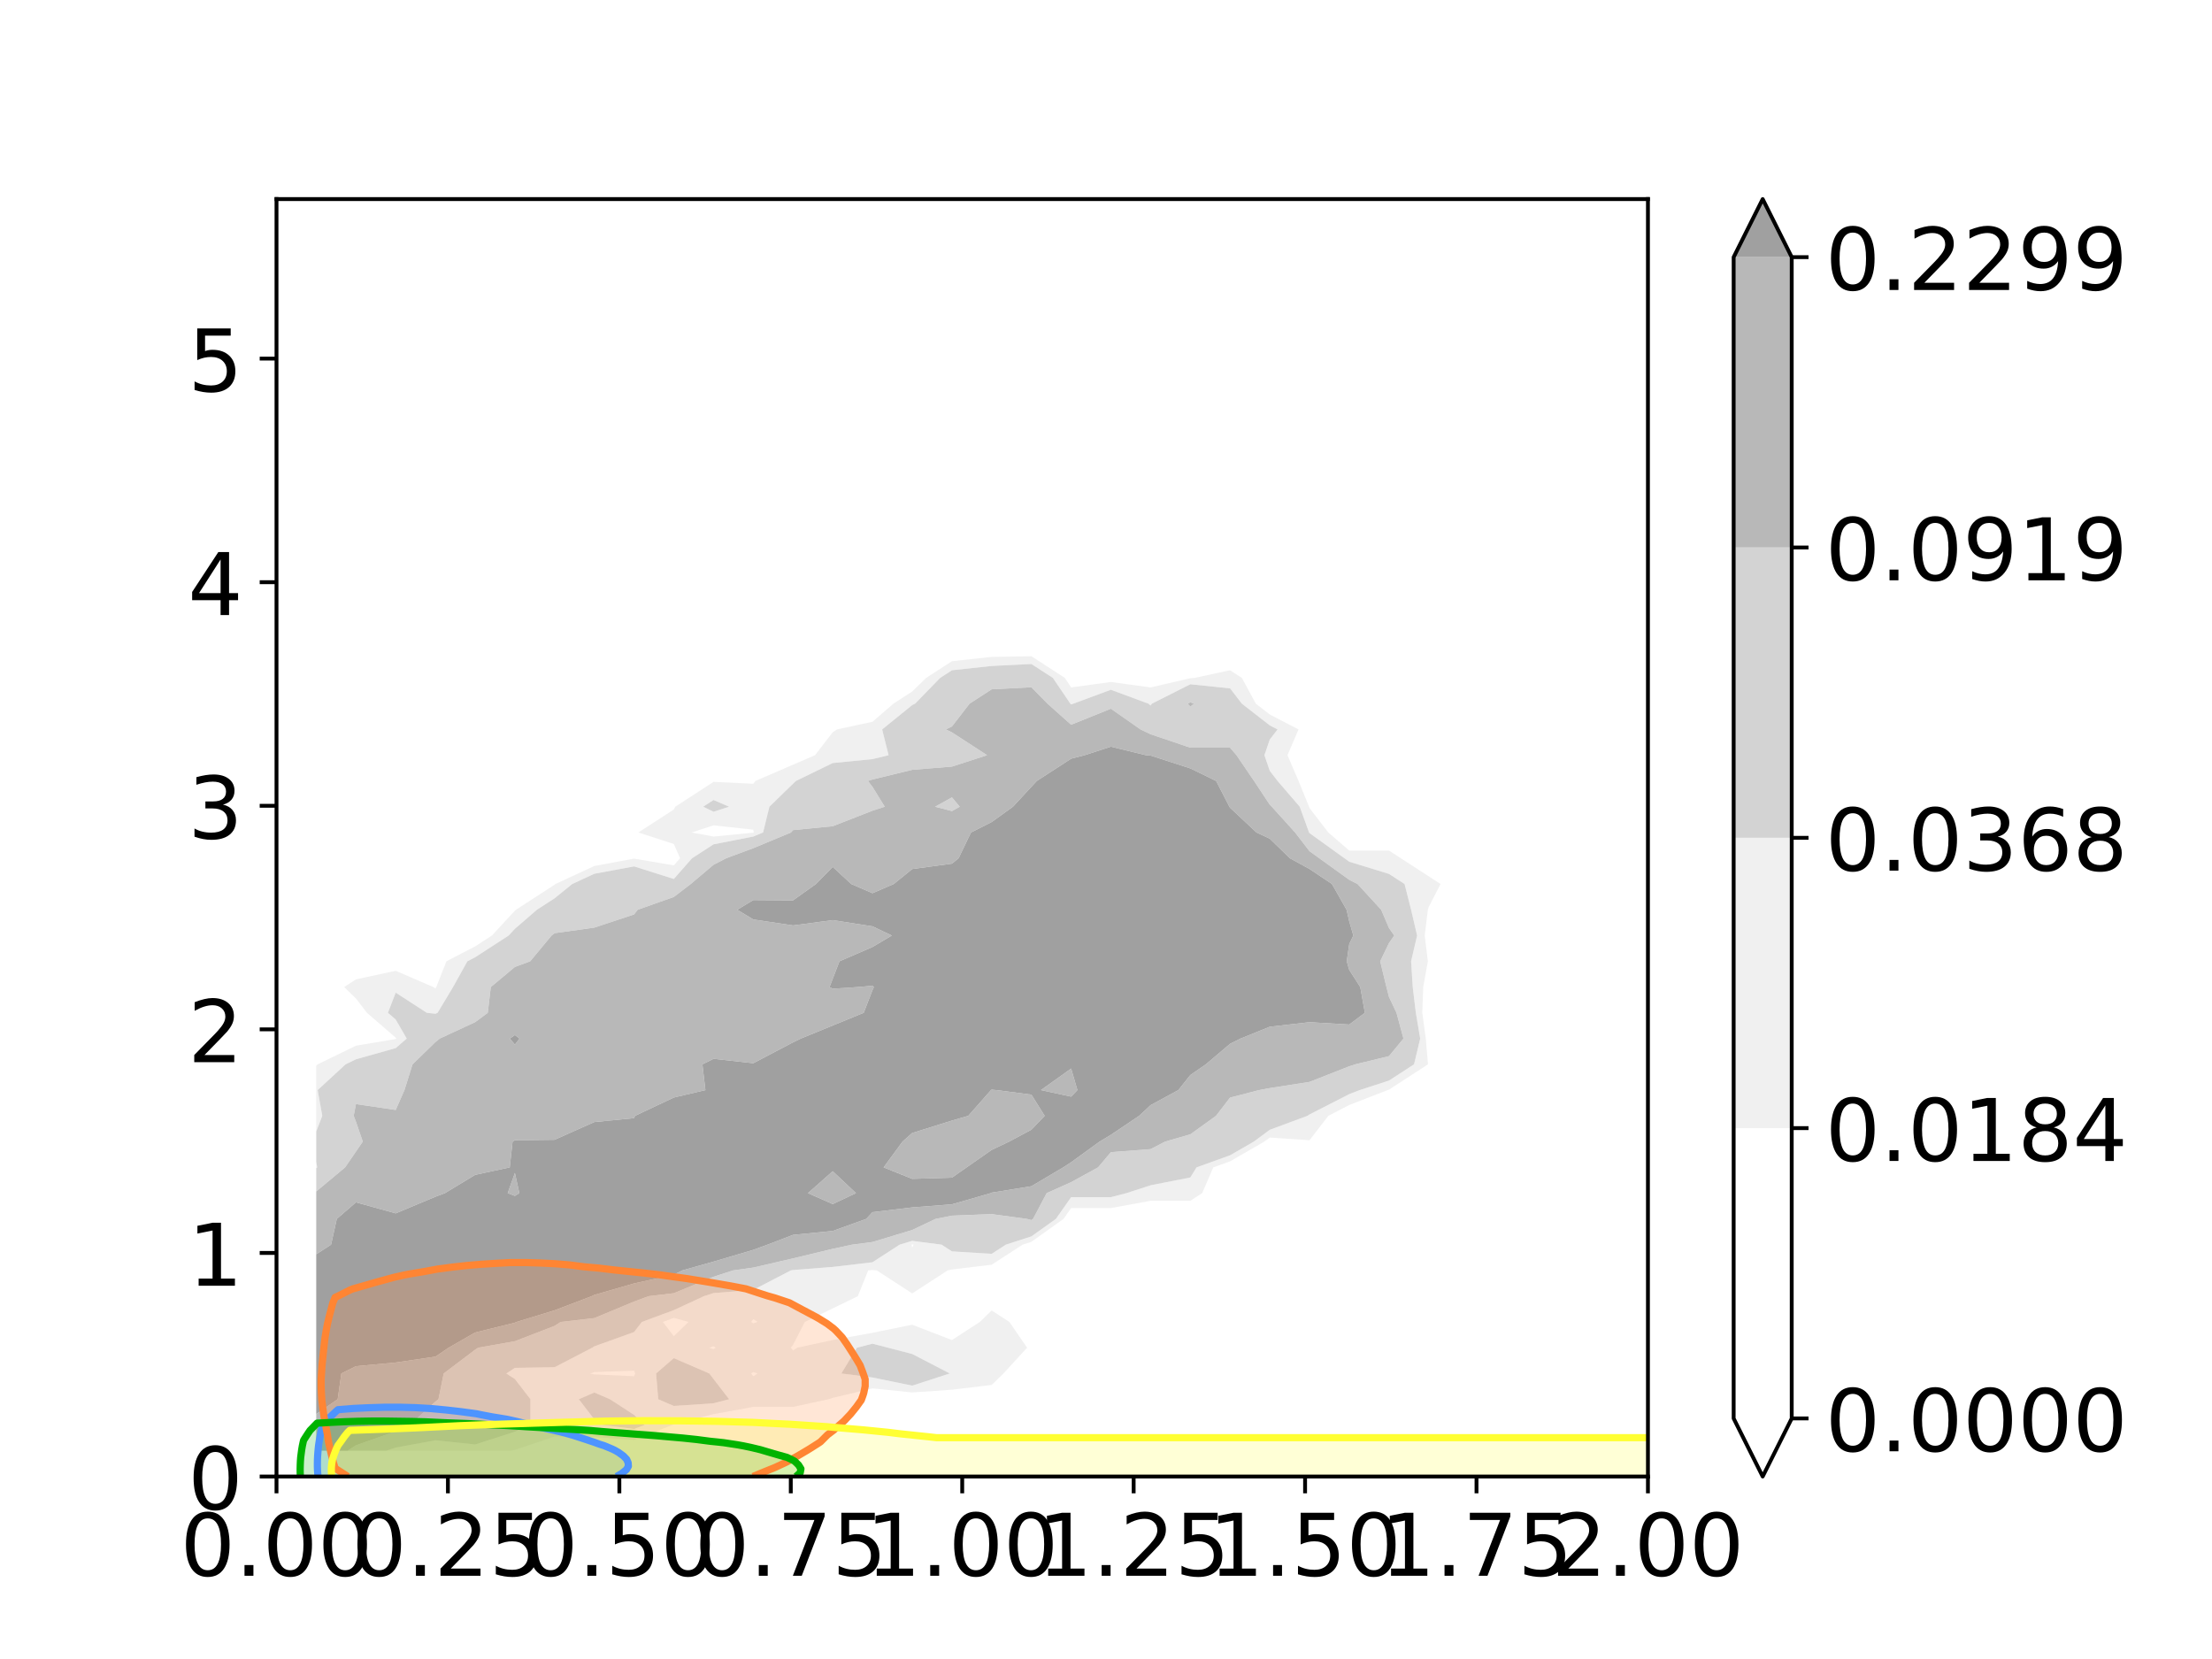 <?xml version="1.0" encoding="utf-8" standalone="no"?>
<!DOCTYPE svg PUBLIC "-//W3C//DTD SVG 1.1//EN"
  "http://www.w3.org/Graphics/SVG/1.1/DTD/svg11.dtd">
<!-- Created with matplotlib (https://matplotlib.org/) -->
<svg height="345.6pt" version="1.1" viewBox="0 0 460.8 345.6" width="460.8pt" xmlns="http://www.w3.org/2000/svg" xmlns:xlink="http://www.w3.org/1999/xlink">
 <defs>
  <style type="text/css">
*{stroke-linecap:butt;stroke-linejoin:round;}
  </style>
 </defs>
 <g id="figure_1">
  <g id="patch_1">
   <path d="M 0 345.6 
L 460.8 345.6 
L 460.8 0 
L 0 0 
z
" style="fill:#ffffff;"/>
  </g>
  <g id="axes_1">
   <g id="patch_2">
    <path d="M 57.6 307.584 
L 343.296 307.584 
L 343.296 41.472 
L 57.6 41.472 
z
" style="fill:#ffffff;"/>
   </g>
   <g id="PathCollection_1"/>
   <g id="PathCollection_2">
    <path clip-path="url(#pe7d67f8876)" d="M 107.261 302.217 
L 115.538 302.217 
L 123.815 302.217 
L 132.092 302.217 
L 140.369 302.217 
L 148.645 302.217 
L 156.922 302.217 
L 165.199 302.217 
L 173.476 302.217 
L 181.753 302.217 
L 190.03 302.217 
L 198.307 302.217 
L 206.583 302.217 
L 214.86 302.217 
L 223.137 302.217 
L 231.414 302.217 
L 239.691 302.217 
L 247.968 302.217 
L 256.244 302.217 
L 264.521 302.217 
L 272.798 302.217 
L 281.075 302.217 
L 289.352 302.217 
L 297.629 302.217 
L 305.906 302.217 
L 314.182 302.217 
L 322.459 302.217 
L 330.736 302.217 
L 339.013 302.217 
L 347.29 302.217 
L 355.567 302.217 
L 363.844 302.217 
L 372.12 302.217 
L 380.397 302.217 
L 388.674 302.217 
L 396.951 302.217 
L 405.228 302.217 
L 413.505 302.217 
L 421.782 302.217 
L 430.058 302.217 
L 438.335 302.217 
L 446.612 302.217 
L 454.889 302.217 
L 463.166 302.217 
L 471.443 302.217 
L 479.72 302.217 
L 487.996 302.217 
L 496.273 302.217 
L 504.55 302.217 
L 512.827 302.217 
L 521.104 302.217 
L 529.381 302.217 
L 537.658 302.217 
L 545.934 302.217 
L 554.211 302.217 
L 562.488 302.217 
L 570.765 302.217 
L 579.042 302.217 
L 587.319 302.217 
L 595.596 302.217 
L 603.872 302.217 
L 612.149 302.217 
L 620.426 302.217 
L 628.703 302.217 
L 636.98 302.217 
L 645.257 302.217 
L 653.533 302.217 
L 661.81 302.217 
L 670.087 302.217 
L 678.364 302.217 
L 686.641 302.217 
L 694.918 302.217 
L 703.195 302.217 
L 711.471 302.217 
L 719.748 302.217 
L 728.025 302.217 
L 736.302 302.217 
L 744.579 302.217 
L 752.856 302.217 
L 761.133 302.217 
L 769.409 302.217 
L 777.686 302.217 
L 785.963 302.217 
L 794.24 302.217 
L 802.517 302.217 
L 810.794 302.217 
L 819.071 302.217 
L 827.347 302.217 
L 835.624 302.217 
L 843.901 302.217 
L 852.178 302.217 
L 860.455 302.217 
L 868.732 302.217 
L 877.009 302.217 
L 885.285 302.217 
L 893.562 302.217 
L 901.839 302.217 
L 910.116 302.217 
L 918.393 302.217 
L 926.67 302.217 
L 934.947 302.217 
L 943.223 302.217 
L 951.5 302.217 
L 959.777 302.217 
L 968.054 302.217 
L 976.331 302.217 
L 984.608 302.217 
L 992.885 302.217 
L 1001.161 302.217 
L 1009.438 302.217 
L 1017.715 302.217 
L 1025.992 302.217 
L 1034.269 302.217 
L 1042.546 302.217 
L 1050.822 302.217 
L 1059.099 302.217 
L 1067.376 302.217 
L 1075.653 302.217 
L 1083.93 302.217 
L 1092.207 302.217 
L 1100.484 302.217 
L 1108.76 302.217 
L 1117.037 302.217 
L 1125.314 302.217 
L 1133.591 302.217 
L 1141.868 302.217 
L 1150.145 302.217 
L 1158.422 302.217 
L 1166.698 302.217 
L 1174.975 302.217 
L 1183.252 302.217 
L 1191.529 302.217 
L 1199.806 302.217 
L 1208.083 302.217 
L 1216.36 302.217 
L 1224.636 302.217 
L 1232.913 302.217 
L 1241.19 302.217 
L 1249.467 302.217 
L 1257.744 302.217 
L 1266.021 302.217 
L 1274.298 302.217 
L 1282.574 302.217 
L 1290.851 302.217 
L 1299.128 302.217 
L 1307.405 302.217 
L 1315.682 302.217 
L 1323.959 302.217 
L 1332.236 302.217 
L 1340.512 302.217 
L 1348.789 302.217 
L 1357.066 302.217 
L 1365.343 302.217 
L 1373.62 302.217 
L 1381.897 302.217 
L 1390.174 302.217 
L 1398.45 302.217 
L 1406.727 302.217 
L 1415.004 302.217 
L 1423.281 302.217 
L 1431.558 302.217 
L 1439.835 302.217 
L 1448.111 302.217 
L 1456.388 302.217 
L 1464.665 302.217 
L 1472.942 302.217 
L 1481.219 302.217 
L 1481.219 296.851 
L 1481.219 291.484 
L 1481.219 286.118 
L 1481.219 280.751 
L 1481.219 275.385 
L 1481.219 270.018 
L 1481.219 264.652 
L 1481.219 259.285 
L 1481.219 253.919 
L 1481.219 248.552 
L 1481.219 243.186 
L 1481.219 237.819 
L 1481.219 232.453 
L 1481.219 227.086 
L 1481.219 221.719 
L 1481.219 216.353 
L 1481.219 210.986 
L 1481.219 205.62 
L 1481.219 200.253 
L 1481.219 194.887 
L 1481.219 189.52 
L 1481.219 184.154 
L 1481.219 178.787 
L 1481.219 173.421 
L 1481.219 168.054 
L 1481.219 162.688 
L 1481.219 157.321 
L 1481.219 151.954 
L 1481.219 146.588 
L 1481.219 141.221 
L 1481.219 135.855 
L 1481.219 130.488 
L 1481.219 125.122 
L 1481.219 119.755 
L 1481.219 114.389 
L 1481.219 109.022 
L 1481.219 103.656 
L 1481.219 98.289 
L 1481.219 92.923 
L 1481.219 87.556 
L 1481.219 82.19 
L 1481.219 76.823 
L 1481.219 71.456 
L 1481.219 66.09 
L 1481.219 60.723 
L 1481.219 55.357 
L 1481.219 49.99 
L 1481.219 44.624 
L 1481.219 39.257 
L 1481.219 33.891 
L 1481.219 28.524 
L 1481.219 23.158 
L 1481.219 17.791 
L 1481.219 12.425 
L 1481.219 7.058 
L 1481.219 1.691 
L 1481.219 -3.675 
L 1481.219 -9.042 
L 1481.219 -14.408 
L 1481.219 -19.775 
L 1481.219 -25.141 
L 1481.219 -30.508 
L 1481.219 -35.874 
L 1481.219 -41.241 
L 1481.219 -46.607 
L 1481.219 -51.974 
L 1481.219 -57.34 
L 1481.219 -62.707 
L 1481.219 -68.073 
L 1481.219 -73.44 
L 1481.219 -78.807 
L 1481.219 -84.173 
L 1481.219 -89.54 
L 1481.219 -94.906 
L 1481.219 -100.273 
L 1481.219 -105.639 
L 1481.219 -111.006 
L 1481.219 -116.372 
L 1481.219 -121.739 
L 1481.219 -127.105 
L 1481.219 -132.472 
L 1481.219 -137.838 
L 1481.219 -143.205 
L 1481.219 -148.571 
L 1481.219 -153.938 
L 1472.942 -153.938 
L 1464.665 -153.938 
L 1456.388 -153.938 
L 1448.111 -153.938 
L 1439.835 -153.938 
L 1431.558 -153.938 
L 1423.281 -153.938 
L 1415.004 -153.938 
L 1406.727 -153.938 
L 1398.45 -153.938 
L 1390.174 -153.938 
L 1381.897 -153.938 
L 1373.62 -153.938 
L 1365.343 -153.938 
L 1357.066 -153.938 
L 1348.789 -153.938 
L 1340.512 -153.938 
L 1332.236 -153.938 
L 1323.959 -153.938 
L 1315.682 -153.938 
L 1307.405 -153.938 
L 1299.128 -153.938 
L 1290.851 -153.938 
L 1282.574 -153.938 
L 1274.298 -153.938 
L 1266.021 -153.938 
L 1257.744 -153.938 
L 1249.467 -153.938 
L 1241.19 -153.938 
L 1232.913 -153.938 
L 1224.636 -153.938 
L 1216.36 -153.938 
L 1208.083 -153.938 
L 1199.806 -153.938 
L 1191.529 -153.938 
L 1183.252 -153.938 
L 1174.975 -153.938 
L 1166.698 -153.938 
L 1158.422 -153.938 
L 1150.145 -153.938 
L 1141.868 -153.938 
L 1133.591 -153.938 
L 1125.314 -153.938 
L 1117.037 -153.938 
L 1108.76 -153.938 
L 1100.484 -153.938 
L 1092.207 -153.938 
L 1083.93 -153.938 
L 1075.653 -153.938 
L 1067.376 -153.938 
L 1059.099 -153.938 
L 1050.822 -153.938 
L 1042.546 -153.938 
L 1034.269 -153.938 
L 1025.992 -153.938 
L 1017.715 -153.938 
L 1009.438 -153.938 
L 1001.161 -153.938 
L 992.885 -153.938 
L 984.608 -153.938 
L 976.331 -153.938 
L 968.054 -153.938 
L 959.777 -153.938 
L 951.5 -153.938 
L 943.223 -153.938 
L 934.947 -153.938 
L 926.67 -153.938 
L 918.393 -153.938 
L 910.116 -153.938 
L 901.839 -153.938 
L 893.562 -153.938 
L 885.285 -153.938 
L 877.009 -153.938 
L 868.732 -153.938 
L 860.455 -153.938 
L 852.178 -153.938 
L 843.901 -153.938 
L 835.624 -153.938 
L 827.347 -153.938 
L 819.071 -153.938 
L 810.794 -153.938 
L 802.517 -153.938 
L 794.24 -153.938 
L 785.963 -153.938 
L 777.686 -153.938 
L 769.409 -153.938 
L 761.133 -153.938 
L 752.856 -153.938 
L 744.579 -153.938 
L 736.302 -153.938 
L 728.025 -153.938 
L 719.748 -153.938 
L 711.471 -153.938 
L 703.195 -153.938 
L 694.918 -153.938 
L 686.641 -153.938 
L 678.364 -153.938 
L 670.087 -153.938 
L 661.81 -153.938 
L 653.533 -153.938 
L 645.257 -153.938 
L 636.98 -153.938 
L 628.703 -153.938 
L 620.426 -153.938 
L 612.149 -153.938 
L 603.872 -153.938 
L 595.596 -153.938 
L 587.319 -153.938 
L 579.042 -153.938 
L 570.765 -153.938 
L 562.488 -153.938 
L 554.211 -153.938 
L 545.934 -153.938 
L 537.658 -153.938 
L 529.381 -153.938 
L 521.104 -153.938 
L 512.827 -153.938 
L 504.55 -153.938 
L 496.273 -153.938 
L 487.996 -153.938 
L 479.72 -153.938 
L 471.443 -153.938 
L 463.166 -153.938 
L 454.889 -153.938 
L 446.612 -153.938 
L 438.335 -153.938 
L 430.058 -153.938 
L 421.782 -153.938 
L 413.505 -153.938 
L 405.228 -153.938 
L 396.951 -153.938 
L 388.674 -153.938 
L 380.397 -153.938 
L 372.12 -153.938 
L 363.844 -153.938 
L 355.567 -153.938 
L 347.29 -153.938 
L 339.013 -153.938 
L 330.736 -153.938 
L 322.459 -153.938 
L 314.182 -153.938 
L 305.906 -153.938 
L 297.629 -153.938 
L 289.352 -153.938 
L 281.075 -153.938 
L 272.798 -153.938 
L 264.521 -153.938 
L 256.244 -153.938 
L 247.968 -153.938 
L 239.691 -153.938 
L 231.414 -153.938 
L 223.137 -153.938 
L 214.86 -153.938 
L 206.583 -153.938 
L 198.307 -153.938 
L 190.03 -153.938 
L 181.753 -153.938 
L 173.476 -153.938 
L 165.199 -153.938 
L 156.922 -153.938 
L 148.645 -153.938 
L 140.369 -153.938 
L 132.092 -153.938 
L 123.815 -153.938 
L 115.538 -153.938 
L 107.261 -153.938 
L 98.984 -153.938 
L 90.707 -153.938 
L 82.431 -153.938 
L 74.154 -153.938 
L 65.877 -153.938 
L 65.877 -148.571 
L 65.877 -143.205 
L 65.877 -137.838 
L 65.877 -132.472 
L 65.877 -127.105 
L 65.877 -121.739 
L 65.877 -116.372 
L 65.877 -111.006 
L 65.877 -105.639 
L 65.877 -100.273 
L 65.877 -94.906 
L 65.877 -89.54 
L 65.877 -84.173 
L 65.877 -78.807 
L 65.877 -73.44 
L 65.877 -68.073 
L 65.877 -62.707 
L 65.877 -57.34 
L 65.877 -51.974 
L 65.877 -46.607 
L 65.877 -41.241 
L 65.877 -35.874 
L 65.877 -30.508 
L 65.877 -25.141 
L 65.877 -19.775 
L 65.877 -14.408 
L 65.877 -9.042 
L 65.877 -3.675 
L 65.877 1.691 
L 65.877 7.058 
L 65.877 12.425 
L 65.877 17.791 
L 65.877 23.158 
L 65.877 28.524 
L 65.877 33.891 
L 65.877 39.257 
L 65.877 44.624 
L 65.877 49.99 
L 65.877 55.357 
L 65.877 60.723 
L 65.877 66.09 
L 65.877 71.456 
L 65.877 76.823 
L 65.877 82.19 
L 65.877 87.556 
L 65.877 92.923 
L 65.877 98.289 
L 65.877 103.656 
L 65.877 109.022 
L 65.877 114.389 
L 65.877 119.755 
L 65.877 125.122 
L 65.877 130.488 
L 65.877 135.855 
L 65.877 141.221 
L 65.877 146.588 
L 65.877 151.954 
L 65.877 157.321 
L 65.877 162.688 
L 65.877 168.054 
L 65.877 173.421 
L 65.877 178.787 
L 65.877 184.154 
L 65.877 189.52 
L 65.877 194.887 
L 65.877 200.253 
L 65.877 205.62 
L 65.877 210.986 
L 65.877 216.353 
L 65.877 221.719 
L 65.877 222.01 
L 66.176 221.719 
L 74.154 217.84 
L 82.431 216.45 
L 82.543 216.353 
L 82.431 216.159 
L 76.447 210.986 
L 74.154 208.012 
L 71.694 205.62 
L 74.154 204.025 
L 82.431 202.236 
L 90.259 205.62 
L 90.707 205.911 
L 90.887 205.62 
L 93.001 200.253 
L 98.984 197.15 
L 102.474 194.887 
L 107.261 189.714 
L 107.485 189.52 
L 115.538 184.299 
L 115.717 184.154 
L 123.815 180.404 
L 132.092 178.87 
L 140.369 180.274 
L 141.679 178.787 
L 140.369 175.813 
L 132.989 173.421 
L 140.369 168.636 
L 140.668 168.054 
L 148.645 162.881 
L 156.922 163.269 
L 157.371 162.688 
L 165.199 159.304 
L 169.786 157.321 
L 173.476 152.536 
L 174.373 151.954 
L 181.753 150.36 
L 186.116 146.588 
L 190.03 144.05 
L 192.938 141.221 
L 198.307 137.741 
L 206.583 136.846 
L 214.86 136.705 
L 221.826 141.221 
L 223.137 143.204 
L 231.414 142.071 
L 239.691 143.204 
L 247.968 141.286 
L 248.865 141.221 
L 256.244 139.626 
L 258.704 141.221 
L 261.613 146.588 
L 264.521 148.851 
L 270.505 151.954 
L 268.211 157.321 
L 270.505 162.688 
L 272.699 168.054 
L 272.798 168.345 
L 276.712 173.421 
L 281.075 177.192 
L 289.352 177.192 
L 291.812 178.787 
L 297.629 182.559 
L 300.089 184.154 
L 297.629 188.938 
L 297.449 189.52 
L 296.795 194.887 
L 297.449 200.253 
L 296.482 205.62 
L 296.286 210.986 
L 297.017 216.353 
L 297.479 221.719 
L 289.352 226.989 
L 289.053 227.086 
L 281.075 230.19 
L 276.712 232.453 
L 272.798 237.528 
L 264.521 236.969 
L 263.375 237.819 
L 256.244 241.928 
L 252.754 243.186 
L 250.428 248.552 
L 247.968 250.147 
L 239.691 250.147 
L 231.414 251.656 
L 223.137 251.656 
L 221.551 253.919 
L 214.86 258.69 
L 213.025 259.285 
L 206.583 263.462 
L 198.307 264.458 
L 197.409 264.652 
L 190.03 269.437 
L 182.65 264.652 
L 181.753 264.569 
L 180.856 264.652 
L 178.695 270.018 
L 173.476 272.556 
L 167.659 275.385 
L 165.199 280.17 
L 164.75 280.751 
L 165.199 281.333 
L 166.096 280.751 
L 173.476 279.156 
L 181.753 277.648 
L 190.03 275.967 
L 198.307 279.156 
L 204.124 275.385 
L 206.583 272.992 
L 210.273 275.385 
L 213.963 280.751 
L 209.043 286.118 
L 206.583 288.51 
L 198.307 289.502 
L 190.03 290.07 
L 181.753 289.221 
L 173.476 291.194 
L 172.579 291.484 
L 165.199 293.079 
L 156.922 293.079 
L 148.645 294.588 
L 140.369 296.657 
L 140.069 296.851 
L 132.092 299.955 
L 123.815 299.389 
L 115.538 299.243 
L 107.261 302.024 
L 106.364 302.217 
z
" style="fill:#ffffff;"/>
    <path clip-path="url(#pe7d67f8876)" d="M 123.815 286.312 
L 132.092 286.7 
L 132.316 286.118 
L 132.092 285.536 
L 123.815 285.827 
L 122.918 286.118 
z
" style="fill:#ffffff;"/>
    <path clip-path="url(#pe7d67f8876)" d="M 156.922 286.7 
L 157.819 286.118 
L 156.922 285.827 
L 156.474 286.118 
z
" style="fill:#ffffff;"/>
    <path clip-path="url(#pe7d67f8876)" d="M 148.645 281.042 
L 149.094 280.751 
L 148.645 280.46 
L 147.748 280.751 
z
" style="fill:#ffffff;"/>
    <path clip-path="url(#pe7d67f8876)" d="M 140.369 278.359 
L 143.427 275.385 
L 140.369 274.535 
L 138.075 275.385 
z
" style="fill:#ffffff;"/>
    <path clip-path="url(#pe7d67f8876)" d="M 156.922 275.676 
L 157.819 275.385 
L 156.922 274.803 
L 156.474 275.385 
z
" style="fill:#ffffff;"/>
    <path clip-path="url(#pe7d67f8876)" d="M 190.03 259.867 
L 190.329 259.285 
L 190.03 259.246 
L 189.901 259.285 
z
" style="fill:#ffffff;"/>
    <path clip-path="url(#pe7d67f8876)" d="M 148.645 174.27 
L 156.922 173.462 
L 157.022 173.421 
L 156.922 172.839 
L 148.645 171.934 
L 144.058 173.421 
z
" style="fill:#ffffff;"/>
   </g>
   <g id="PathCollection_3">
    <path clip-path="url(#pe7d67f8876)" d="M 82.431 302.217 
L 90.707 302.217 
L 98.984 302.217 
L 106.364 302.217 
L 107.261 302.024 
L 115.538 299.243 
L 123.815 299.389 
L 132.092 299.955 
L 140.069 296.851 
L 140.369 296.657 
L 148.645 294.588 
L 156.922 293.079 
L 165.199 293.079 
L 172.579 291.484 
L 173.476 291.194 
L 181.753 289.221 
L 190.03 290.07 
L 198.307 289.502 
L 206.583 288.51 
L 209.043 286.118 
L 213.963 280.751 
L 210.273 275.385 
L 206.583 272.992 
L 204.124 275.385 
L 198.307 279.156 
L 190.03 275.967 
L 181.753 277.648 
L 173.476 279.156 
L 166.096 280.751 
L 165.199 281.333 
L 164.75 280.751 
L 165.199 280.17 
L 167.659 275.385 
L 173.476 272.556 
L 178.695 270.018 
L 180.856 264.652 
L 181.753 264.569 
L 182.65 264.652 
L 190.03 269.437 
L 197.409 264.652 
L 198.307 264.458 
L 206.583 263.462 
L 213.025 259.285 
L 214.86 258.69 
L 221.551 253.919 
L 223.137 251.656 
L 231.414 251.656 
L 239.691 250.147 
L 247.968 250.147 
L 250.428 248.552 
L 252.754 243.186 
L 256.244 241.928 
L 263.375 237.819 
L 264.521 236.969 
L 272.798 237.528 
L 276.712 232.453 
L 281.075 230.19 
L 289.053 227.086 
L 289.352 226.989 
L 297.479 221.719 
L 297.017 216.353 
L 296.286 210.986 
L 296.482 205.62 
L 297.449 200.253 
L 296.795 194.887 
L 297.449 189.52 
L 297.629 188.938 
L 300.089 184.154 
L 297.629 182.559 
L 291.812 178.787 
L 289.352 177.192 
L 281.075 177.192 
L 276.712 173.421 
L 272.798 168.345 
L 272.699 168.054 
L 270.505 162.688 
L 268.211 157.321 
L 270.505 151.954 
L 264.521 148.851 
L 261.613 146.588 
L 258.704 141.221 
L 256.244 139.626 
L 248.865 141.221 
L 247.968 141.286 
L 239.691 143.204 
L 231.414 142.071 
L 223.137 143.204 
L 221.826 141.221 
L 214.86 136.705 
L 206.583 136.846 
L 198.307 137.741 
L 192.938 141.221 
L 190.03 144.05 
L 186.116 146.588 
L 181.753 150.36 
L 174.373 151.954 
L 173.476 152.536 
L 169.786 157.321 
L 165.199 159.304 
L 157.371 162.688 
L 156.922 163.269 
L 148.645 162.881 
L 140.668 168.054 
L 140.369 168.636 
L 132.989 173.421 
L 140.369 175.813 
L 141.679 178.787 
L 140.369 180.274 
L 132.092 178.87 
L 123.815 180.404 
L 115.717 184.154 
L 115.538 184.299 
L 107.485 189.52 
L 107.261 189.714 
L 102.474 194.887 
L 98.984 197.15 
L 93.001 200.253 
L 90.887 205.62 
L 90.707 205.911 
L 90.259 205.62 
L 82.431 202.236 
L 74.154 204.025 
L 71.694 205.62 
L 74.154 208.012 
L 76.447 210.986 
L 82.431 216.159 
L 82.543 216.353 
L 82.431 216.45 
L 74.154 217.84 
L 66.176 221.719 
L 65.877 222.01 
L 65.877 227.086 
L 65.877 232.453 
L 65.877 235.718 
L 67.136 232.453 
L 66.176 227.086 
L 71.993 221.719 
L 74.154 220.669 
L 82.431 218.336 
L 84.724 216.353 
L 82.431 212.387 
L 80.81 210.986 
L 82.431 206.783 
L 88.913 210.986 
L 90.707 211.18 
L 91.156 210.986 
L 94.377 205.62 
L 97.364 200.253 
L 98.984 199.413 
L 105.965 194.887 
L 107.261 193.486 
L 111.848 189.52 
L 115.538 187.128 
L 119.208 184.154 
L 123.815 182.02 
L 132.092 180.487 
L 140.369 183.103 
L 144.172 178.787 
L 148.645 175.887 
L 156.922 174.27 
L 158.961 173.421 
L 160.279 168.054 
L 165.199 163.269 
L 165.797 162.688 
L 173.476 158.954 
L 181.753 158.137 
L 185.11 157.321 
L 183.767 151.954 
L 190.03 146.879 
L 190.628 146.588 
L 195.847 141.221 
L 198.307 139.626 
L 206.583 138.732 
L 214.86 138.321 
L 219.334 141.221 
L 222.974 146.588 
L 223.137 146.733 
L 223.586 146.588 
L 231.414 143.688 
L 239.242 146.588 
L 239.691 146.976 
L 239.947 146.588 
L 247.968 142.543 
L 256.244 143.398 
L 258.704 146.588 
L 264.521 151.114 
L 266.142 151.954 
L 264.521 154.056 
L 263.402 157.321 
L 264.521 160.586 
L 266.142 162.688 
L 270.76 168.054 
L 272.699 173.421 
L 272.798 173.55 
L 280.068 178.787 
L 281.075 179.513 
L 289.352 182.052 
L 292.593 184.154 
L 293.959 189.52 
L 295.208 194.887 
L 293.959 200.253 
L 294.301 205.62 
L 294.944 210.986 
L 295.854 216.353 
L 294.571 221.719 
L 289.352 225.103 
L 283.236 227.086 
L 281.075 227.927 
L 272.798 232.162 
L 272.35 232.453 
L 264.521 235.353 
L 261.193 237.819 
L 256.244 240.671 
L 249.264 243.186 
L 247.968 245.287 
L 239.691 246.92 
L 234.655 248.552 
L 231.414 249.393 
L 223.137 249.393 
L 219.964 253.919 
L 214.86 257.559 
L 209.535 259.285 
L 206.583 261.199 
L 198.307 260.686 
L 196.146 259.285 
L 190.03 258.492 
L 187.408 259.285 
L 181.753 262.952 
L 173.476 263.926 
L 165.199 264.569 
L 164.75 264.652 
L 156.922 268.712 
L 148.645 269.365 
L 146.631 270.018 
L 140.369 272.919 
L 133.712 275.385 
L 132.092 277.486 
L 123.815 280.46 
L 123.366 280.751 
L 115.538 284.812 
L 107.261 284.954 
L 105.467 286.118 
L 107.261 287.281 
L 110.502 291.484 
L 110.502 296.851 
L 107.261 298.252 
L 98.984 300.911 
L 90.707 300.041 
L 82.431 301.564 
L 80.416 302.217 
z
M 125.609 296.851 
L 123.815 295.687 
L 120.574 291.484 
L 123.815 290.083 
L 127.056 291.484 
L 132.092 294.749 
L 134.252 296.851 
L 132.092 297.692 
z
M 137.127 291.484 
L 136.679 286.118 
L 140.369 282.928 
L 147.748 286.118 
L 148.645 287.281 
L 151.887 291.484 
L 148.645 292.325 
L 140.369 292.885 
z
M 122.918 286.118 
L 123.815 285.827 
L 132.092 285.536 
L 132.316 286.118 
L 132.092 286.7 
L 123.815 286.312 
z
M 156.474 286.118 
L 156.922 285.827 
L 157.819 286.118 
L 156.922 286.7 
z
M 175.27 286.118 
L 178.512 280.751 
L 181.753 279.911 
L 184.994 280.751 
L 190.03 282.057 
L 197.858 286.118 
L 190.03 288.656 
L 181.753 286.958 
z
M 147.748 280.751 
L 148.645 280.46 
L 149.094 280.751 
L 148.645 281.042 
z
M 138.075 275.385 
L 140.369 274.535 
L 143.427 275.385 
L 140.369 278.359 
z
M 156.474 275.385 
L 156.922 274.803 
L 157.819 275.385 
L 156.922 275.676 
z
M 189.901 259.285 
L 190.03 259.246 
L 190.329 259.285 
L 190.03 259.867 
z
M 144.058 173.421 
L 148.645 171.934 
L 156.922 172.839 
L 157.022 173.421 
L 156.922 173.462 
L 148.645 174.27 
z
M 146.485 168.054 
L 148.645 166.653 
L 151.887 168.054 
L 148.645 169.105 
z
" style="fill:#f0f0f0;"/>
    <path clip-path="url(#pe7d67f8876)" d="M 66.076 243.186 
L 65.877 242.022 
L 65.877 243.186 
L 65.877 243.352 
z
" style="fill:#f0f0f0;"/>
   </g>
   <g id="PathCollection_4">
    <path clip-path="url(#pe7d67f8876)" d="M 74.154 302.217 
L 80.416 302.217 
L 82.431 301.564 
L 90.707 300.041 
L 98.984 300.911 
L 107.261 298.252 
L 110.502 296.851 
L 110.502 291.484 
L 107.261 287.281 
L 105.467 286.118 
L 107.261 284.954 
L 115.538 284.812 
L 123.366 280.751 
L 123.815 280.46 
L 132.092 277.486 
L 133.712 275.385 
L 140.369 272.919 
L 146.631 270.018 
L 148.645 269.365 
L 156.922 268.712 
L 164.75 264.652 
L 165.199 264.569 
L 173.476 263.926 
L 181.753 262.952 
L 187.408 259.285 
L 190.03 258.492 
L 196.146 259.285 
L 198.307 260.686 
L 206.583 261.199 
L 209.535 259.285 
L 214.86 257.559 
L 219.964 253.919 
L 223.137 249.393 
L 231.414 249.393 
L 234.655 248.552 
L 239.691 246.92 
L 247.968 245.287 
L 249.264 243.186 
L 256.244 240.671 
L 261.193 237.819 
L 264.521 235.353 
L 272.35 232.453 
L 272.798 232.162 
L 281.075 227.927 
L 283.236 227.086 
L 289.352 225.103 
L 294.571 221.719 
L 295.854 216.353 
L 294.944 210.986 
L 294.301 205.62 
L 293.959 200.253 
L 295.208 194.887 
L 293.959 189.52 
L 292.593 184.154 
L 289.352 182.052 
L 281.075 179.513 
L 280.068 178.787 
L 272.798 173.55 
L 272.699 173.421 
L 270.76 168.054 
L 266.142 162.688 
L 264.521 160.586 
L 263.402 157.321 
L 264.521 154.056 
L 266.142 151.954 
L 264.521 151.114 
L 258.704 146.588 
L 256.244 143.398 
L 247.968 142.543 
L 239.947 146.588 
L 239.691 146.976 
L 239.242 146.588 
L 231.414 143.688 
L 223.586 146.588 
L 223.137 146.733 
L 222.974 146.588 
L 219.334 141.221 
L 214.86 138.321 
L 206.583 138.732 
L 198.307 139.626 
L 195.847 141.221 
L 190.628 146.588 
L 190.03 146.879 
L 183.767 151.954 
L 185.11 157.321 
L 181.753 158.137 
L 173.476 158.954 
L 165.797 162.688 
L 165.199 163.269 
L 160.279 168.054 
L 158.961 173.421 
L 156.922 174.27 
L 148.645 175.887 
L 144.172 178.787 
L 140.369 183.103 
L 132.092 180.487 
L 123.815 182.02 
L 119.208 184.154 
L 115.538 187.128 
L 111.848 189.52 
L 107.261 193.486 
L 105.965 194.887 
L 98.984 199.413 
L 97.364 200.253 
L 94.377 205.62 
L 91.156 210.986 
L 90.707 211.18 
L 88.913 210.986 
L 82.431 206.783 
L 80.81 210.986 
L 82.431 212.387 
L 84.724 216.353 
L 82.431 218.336 
L 74.154 220.669 
L 71.993 221.719 
L 66.176 227.086 
L 67.136 232.453 
L 65.877 235.718 
L 65.877 237.819 
L 65.877 242.022 
L 66.076 243.186 
L 65.877 243.352 
L 65.877 248.201 
L 71.893 243.186 
L 74.154 239.888 
L 75.572 237.819 
L 74.154 233.681 
L 73.68 232.453 
L 74.154 229.995 
L 82.431 231.224 
L 84.254 227.086 
L 85.937 221.719 
L 90.707 217.08 
L 91.605 216.353 
L 98.984 212.935 
L 101.614 210.986 
L 102.242 205.62 
L 107.261 201.435 
L 110.452 200.253 
L 114.906 194.887 
L 115.538 194.395 
L 123.815 193.238 
L 132.092 190.49 
L 132.839 189.52 
L 140.369 186.857 
L 143.897 184.154 
L 148.645 180.151 
L 151.275 178.787 
L 156.922 176.695 
L 164.778 173.421 
L 165.199 172.929 
L 173.476 172.117 
L 181.753 168.882 
L 184.305 168.054 
L 181.753 163.916 
L 180.805 162.688 
L 181.753 162.38 
L 190.03 160.368 
L 198.307 159.697 
L 205.636 157.321 
L 198.307 152.569 
L 197.043 151.954 
L 198.307 151.34 
L 201.971 146.588 
L 206.583 143.597 
L 214.86 143.17 
L 218.215 146.588 
L 223.137 150.976 
L 231.414 147.637 
L 237.597 151.954 
L 239.691 152.955 
L 247.968 155.756 
L 256.244 155.756 
L 257.585 157.321 
L 261.245 162.688 
L 264.521 167.644 
L 264.943 168.054 
L 269.79 173.421 
L 272.798 177.322 
L 274.833 178.787 
L 281.075 183.284 
L 282.799 184.154 
L 287.723 189.52 
L 289.352 193.322 
L 290.449 194.887 
L 289.352 196.452 
L 287.52 200.253 
L 288.82 205.62 
L 289.352 207.689 
L 290.917 210.986 
L 292.364 216.353 
L 289.352 220.014 
L 282.339 221.719 
L 281.075 222.129 
L 272.798 225.381 
L 264.521 226.67 
L 262.278 227.086 
L 256.244 228.651 
L 253.313 232.453 
L 247.968 236.303 
L 242.708 237.819 
L 239.691 239.384 
L 231.414 240.018 
L 228.749 243.186 
L 223.137 246.264 
L 218.04 248.552 
L 215.205 253.919 
L 214.86 254.164 
L 213.913 253.919 
L 206.583 252.918 
L 198.307 253.242 
L 194.889 253.919 
L 190.03 256.229 
L 181.753 258.733 
L 177.498 259.285 
L 173.476 260.155 
L 165.199 262.144 
L 156.922 264.059 
L 152.714 264.652 
L 148.645 265.971 
L 140.369 269.398 
L 135.109 270.018 
L 132.092 271.136 
L 123.815 274.582 
L 116.802 275.385 
L 115.538 276.204 
L 107.261 279.399 
L 99.616 280.751 
L 98.984 281.161 
L 92.431 286.118 
L 91.339 291.484 
L 90.707 291.976 
L 85.337 296.851 
L 82.431 298.17 
L 74.154 301.081 
L 72.4 302.217 
z
M 247.426 146.588 
L 247.968 146.315 
L 248.726 146.588 
L 247.968 147.202 
z
" style="fill:#d3d3d3;"/>
    <path clip-path="url(#pe7d67f8876)" d="M 132.092 297.692 
L 134.252 296.851 
L 132.092 294.749 
L 127.056 291.484 
L 123.815 290.083 
L 120.574 291.484 
L 123.815 295.687 
L 125.609 296.851 
z
" style="fill:#d3d3d3;"/>
    <path clip-path="url(#pe7d67f8876)" d="M 140.369 292.885 
L 148.645 292.325 
L 151.887 291.484 
L 148.645 287.281 
L 147.748 286.118 
L 140.369 282.928 
L 136.679 286.118 
L 137.127 291.484 
z
" style="fill:#d3d3d3;"/>
    <path clip-path="url(#pe7d67f8876)" d="M 181.753 286.958 
L 190.03 288.656 
L 197.858 286.118 
L 190.03 282.057 
L 184.994 280.751 
L 181.753 279.911 
L 178.512 280.751 
L 175.27 286.118 
z
" style="fill:#d3d3d3;"/>
    <path clip-path="url(#pe7d67f8876)" d="M 148.645 169.105 
L 151.887 168.054 
L 148.645 166.653 
L 146.485 168.054 
z
" style="fill:#d3d3d3;"/>
    <path clip-path="url(#pe7d67f8876)" d="M 198.307 168.964 
L 199.925 168.054 
L 198.307 166.105 
L 194.8 168.054 
z
" style="fill:#d3d3d3;"/>
   </g>
   <g id="PathCollection_5">
    <path clip-path="url(#pe7d67f8876)" d="M 74.154 301.081 
L 82.431 298.17 
L 85.337 296.851 
L 90.707 291.976 
L 91.339 291.484 
L 92.431 286.118 
L 98.984 281.161 
L 99.616 280.751 
L 107.261 279.399 
L 115.538 276.204 
L 116.802 275.385 
L 123.815 274.582 
L 132.092 271.136 
L 135.109 270.018 
L 140.369 269.398 
L 148.645 265.971 
L 152.714 264.652 
L 156.922 264.059 
L 165.199 262.144 
L 173.476 260.155 
L 177.498 259.285 
L 181.753 258.733 
L 190.03 256.229 
L 194.889 253.919 
L 198.307 253.242 
L 206.583 252.918 
L 213.913 253.919 
L 214.86 254.164 
L 215.205 253.919 
L 218.04 248.552 
L 223.137 246.264 
L 228.749 243.186 
L 231.414 240.018 
L 239.691 239.384 
L 242.708 237.819 
L 247.968 236.303 
L 253.313 232.453 
L 256.244 228.651 
L 262.278 227.086 
L 264.521 226.67 
L 272.798 225.381 
L 281.075 222.129 
L 282.339 221.719 
L 289.352 220.014 
L 292.364 216.353 
L 290.917 210.986 
L 289.352 207.689 
L 288.82 205.62 
L 287.52 200.253 
L 289.352 196.452 
L 290.449 194.887 
L 289.352 193.322 
L 287.723 189.52 
L 282.799 184.154 
L 281.075 183.284 
L 274.833 178.787 
L 272.798 177.322 
L 269.79 173.421 
L 264.943 168.054 
L 264.521 167.644 
L 261.245 162.688 
L 257.585 157.321 
L 256.244 155.756 
L 247.968 155.756 
L 239.691 152.955 
L 237.597 151.954 
L 231.414 147.637 
L 223.137 150.976 
L 218.215 146.588 
L 214.86 143.17 
L 206.583 143.597 
L 201.971 146.588 
L 198.307 151.34 
L 197.043 151.954 
L 198.307 152.569 
L 205.636 157.321 
L 198.307 159.697 
L 190.03 160.368 
L 181.753 162.38 
L 180.805 162.688 
L 181.753 163.916 
L 184.305 168.054 
L 181.753 168.882 
L 173.476 172.117 
L 165.199 172.929 
L 164.778 173.421 
L 156.922 176.695 
L 151.275 178.787 
L 148.645 180.151 
L 143.897 184.154 
L 140.369 186.857 
L 132.839 189.52 
L 132.092 190.49 
L 123.815 193.238 
L 115.538 194.395 
L 114.906 194.887 
L 110.452 200.253 
L 107.261 201.435 
L 102.242 205.62 
L 101.614 210.986 
L 98.984 212.935 
L 91.605 216.353 
L 90.707 217.08 
L 85.937 221.719 
L 84.254 227.086 
L 82.431 231.224 
L 74.154 229.995 
L 73.68 232.453 
L 74.154 233.681 
L 75.572 237.819 
L 74.154 239.888 
L 71.893 243.186 
L 65.877 248.201 
L 65.877 248.552 
L 65.877 253.919 
L 65.877 259.285 
L 65.877 261.291 
L 68.971 259.285 
L 70.162 253.919 
L 74.154 250.468 
L 82.431 252.765 
L 90.707 249.302 
L 92.691 248.552 
L 98.984 244.744 
L 106.193 243.186 
L 106.776 237.819 
L 107.261 237.531 
L 115.538 237.434 
L 123.815 233.739 
L 132.092 232.929 
L 132.275 232.453 
L 140.369 228.636 
L 146.944 227.086 
L 146.325 221.719 
L 148.645 220.569 
L 156.922 221.489 
L 165.199 217.143 
L 166.823 216.353 
L 173.476 213.629 
L 179.928 210.986 
L 181.753 206.255 
L 182.047 205.62 
L 181.753 205.348 
L 178.814 205.62 
L 173.476 205.966 
L 172.809 205.62 
L 173.476 203.889 
L 174.878 200.253 
L 181.753 197.282 
L 185.782 194.887 
L 181.753 192.971 
L 173.476 191.68 
L 165.199 192.78 
L 156.922 191.54 
L 153.585 189.52 
L 156.922 187.501 
L 165.199 187.564 
L 169.981 184.154 
L 173.476 180.593 
L 177.321 184.154 
L 181.753 186.07 
L 186.185 184.154 
L 190.03 181.038 
L 198.307 179.912 
L 199.695 178.787 
L 202.274 173.421 
L 206.583 171.247 
L 211.016 168.054 
L 214.86 163.9 
L 215.982 162.688 
L 223.137 158.048 
L 225.941 157.321 
L 231.414 155.547 
L 238.711 157.321 
L 239.691 157.392 
L 247.968 160.072 
L 253.346 162.688 
L 256.105 168.054 
L 256.244 168.266 
L 261.749 173.421 
L 264.521 174.719 
L 268.704 178.787 
L 272.798 181.027 
L 277.475 184.154 
L 280.514 189.52 
L 281.075 191.944 
L 281.926 194.887 
L 281.075 196.652 
L 280.551 200.253 
L 281.075 202.054 
L 283.367 205.62 
L 284.327 210.986 
L 281.075 213.428 
L 272.798 212.942 
L 264.521 213.886 
L 258.434 216.353 
L 256.244 217.445 
L 251.203 221.719 
L 247.968 223.948 
L 245.47 227.086 
L 239.691 230.225 
L 237.293 232.453 
L 231.414 236.414 
L 229.062 237.819 
L 223.137 242.118 
L 221.491 243.186 
L 214.86 247.111 
L 206.583 248.446 
L 206.4 248.552 
L 198.307 250.884 
L 190.03 251.528 
L 181.753 252.514 
L 180.453 253.919 
L 173.476 256.432 
L 165.199 257.247 
L 159.88 259.285 
L 156.922 260.369 
L 148.645 262.814 
L 142.143 264.652 
L 140.369 265.541 
L 132.092 267.362 
L 123.815 269.749 
L 123.254 270.018 
L 115.538 272.961 
L 107.595 275.385 
L 107.261 275.542 
L 98.984 277.582 
L 93.459 280.751 
L 90.707 282.616 
L 82.431 283.836 
L 74.154 284.6 
L 71.11 286.118 
L 70.349 291.484 
L 65.877 294.577 
L 65.877 296.851 
L 65.877 302.217 
L 72.4 302.217 
z
M 106.214 216.353 
L 107.261 215.617 
L 108.234 216.353 
L 107.261 217.614 
z
M 194.8 168.054 
L 198.307 166.105 
L 199.925 168.054 
L 198.307 168.964 
z
" style="fill:#b8b8b8;"/>
    <path clip-path="url(#pe7d67f8876)" d="M 107.261 249.127 
L 108.189 248.552 
L 107.261 244.339 
L 105.762 248.552 
z
" style="fill:#b8b8b8;"/>
    <path clip-path="url(#pe7d67f8876)" d="M 173.476 250.834 
L 178.315 248.552 
L 173.476 243.988 
L 168.314 248.552 
z
" style="fill:#b8b8b8;"/>
    <path clip-path="url(#pe7d67f8876)" d="M 190.03 245.576 
L 198.307 245.323 
L 201.367 243.186 
L 206.583 239.544 
L 210.223 237.819 
L 214.86 235.335 
L 217.624 232.453 
L 214.86 228.032 
L 207.563 227.086 
L 206.583 226.999 
L 206.436 227.086 
L 201.71 232.453 
L 198.307 233.433 
L 190.03 236.024 
L 188.007 237.819 
L 184.073 243.186 
z
" style="fill:#b8b8b8;"/>
    <path clip-path="url(#pe7d67f8876)" d="M 223.137 228.445 
L 224.442 227.086 
L 223.137 222.602 
L 216.85 227.086 
z
" style="fill:#b8b8b8;"/>
    <path clip-path="url(#pe7d67f8876)" d="M 247.968 147.202 
L 248.726 146.588 
L 247.968 146.315 
L 247.426 146.588 
z
" style="fill:#b8b8b8;"/>
   </g>
   <g id="PathCollection_6">
    <path clip-path="url(#pe7d67f8876)" d="M 70.349 291.484 
L 71.11 286.118 
L 74.154 284.6 
L 82.431 283.836 
L 90.707 282.616 
L 93.459 280.751 
L 98.984 277.582 
L 107.261 275.542 
L 107.595 275.385 
L 115.538 272.961 
L 123.254 270.018 
L 123.815 269.749 
L 132.092 267.362 
L 140.369 265.541 
L 142.143 264.652 
L 148.645 262.814 
L 156.922 260.369 
L 159.88 259.285 
L 165.199 257.247 
L 173.476 256.432 
L 180.453 253.919 
L 181.753 252.514 
L 190.03 251.528 
L 198.307 250.884 
L 206.4 248.552 
L 206.583 248.446 
L 214.86 247.111 
L 221.491 243.186 
L 223.137 242.118 
L 229.062 237.819 
L 231.414 236.414 
L 237.293 232.453 
L 239.691 230.225 
L 245.47 227.086 
L 247.968 223.948 
L 251.203 221.719 
L 256.244 217.445 
L 258.434 216.353 
L 264.521 213.886 
L 272.798 212.942 
L 281.075 213.428 
L 284.327 210.986 
L 283.367 205.62 
L 281.075 202.054 
L 280.551 200.253 
L 281.075 196.652 
L 281.926 194.887 
L 281.075 191.944 
L 280.514 189.52 
L 277.475 184.154 
L 272.798 181.027 
L 268.704 178.787 
L 264.521 174.719 
L 261.749 173.421 
L 256.244 168.266 
L 256.105 168.054 
L 253.346 162.688 
L 247.968 160.072 
L 239.691 157.392 
L 238.711 157.321 
L 231.414 155.547 
L 225.941 157.321 
L 223.137 158.048 
L 215.982 162.688 
L 214.86 163.9 
L 211.016 168.054 
L 206.583 171.247 
L 202.274 173.421 
L 199.695 178.787 
L 198.307 179.912 
L 190.03 181.038 
L 186.185 184.154 
L 181.753 186.07 
L 177.321 184.154 
L 173.476 180.593 
L 169.981 184.154 
L 165.199 187.564 
L 156.922 187.501 
L 153.585 189.52 
L 156.922 191.54 
L 165.199 192.78 
L 173.476 191.68 
L 181.753 192.971 
L 185.782 194.887 
L 181.753 197.282 
L 174.878 200.253 
L 173.476 203.889 
L 172.809 205.62 
L 173.476 205.966 
L 178.814 205.62 
L 181.753 205.348 
L 182.047 205.62 
L 181.753 206.255 
L 179.928 210.986 
L 173.476 213.629 
L 166.823 216.353 
L 165.199 217.143 
L 156.922 221.489 
L 148.645 220.569 
L 146.325 221.719 
L 146.944 227.086 
L 140.369 228.636 
L 132.275 232.453 
L 132.092 232.929 
L 123.815 233.739 
L 115.538 237.434 
L 107.261 237.531 
L 106.776 237.819 
L 106.193 243.186 
L 98.984 244.744 
L 92.691 248.552 
L 90.707 249.302 
L 82.431 252.765 
L 74.154 250.468 
L 70.162 253.919 
L 68.971 259.285 
L 65.877 261.291 
L 65.877 264.652 
L 65.877 270.018 
L 65.877 275.385 
L 65.877 280.751 
L 65.877 286.118 
L 65.877 291.484 
L 65.877 294.577 
z
M 105.762 248.552 
L 107.261 244.339 
L 108.189 248.552 
L 107.261 249.127 
z
M 168.314 248.552 
L 173.476 243.988 
L 178.315 248.552 
L 173.476 250.834 
z
M 184.073 243.186 
L 188.007 237.819 
L 190.03 236.024 
L 198.307 233.433 
L 201.71 232.453 
L 206.436 227.086 
L 206.583 226.999 
L 207.563 227.086 
L 214.86 228.032 
L 217.624 232.453 
L 214.86 235.335 
L 210.223 237.819 
L 206.583 239.544 
L 201.367 243.186 
L 198.307 245.323 
L 190.03 245.576 
z
M 216.85 227.086 
L 223.137 222.602 
L 224.442 227.086 
L 223.137 228.445 
z
" style="fill:#a0a0a0;"/>
    <path clip-path="url(#pe7d67f8876)" d="M 107.261 217.614 
L 108.234 216.353 
L 107.261 215.617 
L 106.214 216.353 
z
" style="fill:#a0a0a0;"/>
   </g>
   <g id="PathCollection_7">
    <path clip-path="url(#pe7d67f8876)" d="M 67.214 307.584 
L 70.419 307.584 
L 73.624 307.584 
L 76.829 307.584 
L 80.034 307.584 
L 83.239 307.584 
L 86.443 307.584 
L 89.648 307.584 
L 92.853 307.584 
L 96.058 307.584 
L 99.263 307.584 
L 102.468 307.584 
L 105.672 307.584 
L 108.877 307.584 
L 112.082 307.584 
L 115.287 307.584 
L 118.492 307.584 
L 121.697 307.584 
L 124.901 307.584 
L 128.106 307.584 
L 128.447 307.584 
L 129.623 306.869 
L 130.494 306.155 
L 130.902 305.44 
L 130.856 304.725 
L 130.549 304.011 
L 129.86 303.296 
L 128.87 302.581 
L 128.106 302.138 
L 127.554 301.867 
L 125.842 301.152 
L 124.901 300.86 
L 123.742 300.437 
L 121.697 299.753 
L 121.605 299.723 
L 119.396 299.008 
L 118.492 298.748 
L 116.799 298.294 
L 115.287 297.943 
L 113.649 297.579 
L 112.082 297.206 
L 110.62 296.864 
L 108.877 296.408 
L 107.815 296.15 
L 105.672 295.67 
L 104.25 295.435 
L 102.468 295.144 
L 100.239 294.72 
L 99.263 294.514 
L 96.058 294.08 
L 95.443 294.006 
L 92.853 293.716 
L 89.648 293.42 
L 87.449 293.291 
L 86.443 293.235 
L 83.239 293.151 
L 80.034 293.158 
L 76.829 293.256 
L 76.052 293.291 
L 73.624 293.405 
L 70.419 293.66 
L 70.013 294.006 
L 69.275 294.72 
L 68.503 295.435 
L 67.791 296.15 
L 67.214 296.806 
L 67.202 296.864 
L 67.028 297.579 
L 66.852 298.294 
L 66.707 299.008 
L 66.582 299.723 
L 66.465 300.437 
L 66.36 301.152 
L 66.283 301.867 
L 66.219 302.581 
L 66.168 303.296 
L 66.133 304.011 
L 66.117 304.725 
L 66.115 305.44 
L 66.136 306.155 
L 66.181 306.869 
L 66.241 307.584 
z
" style="fill:#4d94ff;fill-opacity:0.2;"/>
   </g>
   <g id="PathCollection_8">
    <path clip-path="url(#pe7d67f8876)" d="M 72.869 307.584 
L 75.923 307.584 
L 78.976 307.584 
L 82.03 307.584 
L 85.084 307.584 
L 88.138 307.584 
L 91.192 307.584 
L 94.245 307.584 
L 97.299 307.584 
L 100.353 307.584 
L 103.407 307.584 
L 106.46 307.584 
L 109.514 307.584 
L 112.568 307.584 
L 115.622 307.584 
L 118.676 307.584 
L 121.729 307.584 
L 124.783 307.584 
L 127.837 307.584 
L 130.891 307.584 
L 133.944 307.584 
L 136.998 307.584 
L 140.052 307.584 
L 143.106 307.584 
L 146.159 307.584 
L 149.213 307.584 
L 152.267 307.584 
L 155.321 307.584 
L 156.858 307.584 
L 158.375 306.945 
L 160.363 306.136 
L 161.428 305.708 
L 163.624 304.689 
L 164.482 304.237 
L 166.263 303.241 
L 167.536 302.488 
L 168.695 301.793 
L 170.59 300.585 
L 170.937 300.346 
L 172.386 298.898 
L 173.643 297.945 
L 174.182 297.451 
L 175.848 296.003 
L 176.697 295.101 
L 177.211 294.555 
L 178.384 293.108 
L 179.421 291.66 
L 179.751 290.754 
L 179.928 290.212 
L 180.229 288.765 
L 180.229 287.317 
L 179.751 285.936 
L 179.725 285.869 
L 179.177 284.422 
L 178.311 282.974 
L 177.403 281.526 
L 176.697 280.434 
L 176.469 280.079 
L 175.463 278.631 
L 174.11 277.184 
L 173.643 276.757 
L 172.293 275.736 
L 170.59 274.686 
L 169.891 274.288 
L 167.536 273.036 
L 167.162 272.841 
L 164.482 271.406 
L 164.456 271.393 
L 161.428 270.385 
L 159.878 269.945 
L 158.375 269.463 
L 155.432 268.498 
L 155.321 268.472 
L 152.267 267.89 
L 149.213 267.359 
L 147.391 267.05 
L 146.159 266.847 
L 143.106 266.354 
L 140.052 265.938 
L 137.704 265.602 
L 136.998 265.512 
L 133.944 265.174 
L 130.891 264.863 
L 127.837 264.543 
L 124.783 264.173 
L 124.571 264.155 
L 121.729 263.903 
L 118.676 263.507 
L 115.622 263.256 
L 112.568 263.108 
L 109.514 263.009 
L 106.46 263.009 
L 103.407 263.171 
L 100.353 263.36 
L 97.299 263.619 
L 94.245 263.958 
L 92.785 264.155 
L 91.192 264.362 
L 88.138 264.925 
L 85.084 265.43 
L 84.22 265.602 
L 82.03 266.1 
L 78.976 266.932 
L 78.548 267.05 
L 75.923 267.807 
L 73.492 268.498 
L 72.869 268.756 
L 70.52 269.945 
L 69.815 270.268 
L 69.342 271.393 
L 68.956 272.841 
L 68.572 274.288 
L 68.225 275.736 
L 67.947 277.184 
L 67.715 278.631 
L 67.541 280.079 
L 67.384 281.526 
L 67.232 282.974 
L 67.086 284.422 
L 66.995 285.869 
L 66.902 287.317 
L 66.902 288.765 
L 66.958 290.212 
L 67.046 291.66 
L 67.219 293.108 
L 67.416 294.555 
L 67.648 296.003 
L 67.935 297.451 
L 68.212 298.898 
L 68.424 300.346 
L 68.74 301.793 
L 69.084 303.241 
L 69.458 304.689 
L 69.815 305.873 
L 70.221 306.136 
L 72.458 307.584 
z
" style="fill:#ff8533;fill-opacity:0.2;"/>
   </g>
   <g id="PathCollection_9">
    <path clip-path="url(#pe7d67f8876)" d="M 63.245 307.584 
L 66.068 307.584 
L 68.891 307.584 
L 71.714 307.584 
L 74.536 307.584 
L 77.359 307.584 
L 80.182 307.584 
L 83.005 307.584 
L 85.827 307.584 
L 88.65 307.584 
L 91.473 307.584 
L 94.296 307.584 
L 97.118 307.584 
L 99.941 307.584 
L 102.764 307.584 
L 105.587 307.584 
L 108.409 307.584 
L 111.232 307.584 
L 114.055 307.584 
L 116.878 307.584 
L 119.7 307.584 
L 122.523 307.584 
L 125.346 307.584 
L 128.169 307.584 
L 130.991 307.584 
L 133.814 307.584 
L 136.637 307.584 
L 139.46 307.584 
L 142.282 307.584 
L 145.105 307.584 
L 147.928 307.584 
L 150.751 307.584 
L 153.573 307.584 
L 156.396 307.584 
L 159.219 307.584 
L 162.042 307.584 
L 164.864 307.584 
L 165.841 307.584 
L 166.7 306.785 
L 166.85 305.987 
L 166.354 305.188 
L 165.528 304.389 
L 164.864 304.031 
L 163.92 303.591 
L 162.042 303.068 
L 161.093 302.792 
L 159.219 302.24 
L 158.382 301.993 
L 156.396 301.519 
L 154.84 301.195 
L 153.573 300.964 
L 150.751 300.538 
L 149.455 300.396 
L 147.928 300.241 
L 145.105 299.874 
L 142.476 299.597 
L 142.282 299.576 
L 139.46 299.329 
L 136.637 299.075 
L 133.814 298.861 
L 132.952 298.799 
L 130.991 298.645 
L 128.169 298.431 
L 125.346 298.208 
L 122.963 298 
L 122.523 297.969 
L 119.7 297.793 
L 116.878 297.633 
L 114.055 297.462 
L 111.232 297.301 
L 109.499 297.201 
L 108.409 297.129 
L 105.587 296.958 
L 102.764 296.837 
L 99.941 296.672 
L 97.118 296.543 
L 94.296 296.438 
L 93.315 296.403 
L 91.473 296.322 
L 88.65 296.189 
L 85.827 296.117 
L 83.005 296.078 
L 80.182 296.036 
L 77.359 296.036 
L 74.536 296.084 
L 71.714 296.174 
L 68.891 296.309 
L 67.281 296.403 
L 66.068 296.461 
L 65.344 297.201 
L 64.575 298 
L 64.039 298.799 
L 63.522 299.597 
L 63.245 300.041 
L 63.157 300.396 
L 62.986 301.195 
L 62.848 301.993 
L 62.742 302.792 
L 62.639 303.591 
L 62.58 304.389 
L 62.547 305.188 
L 62.527 305.987 
L 62.533 306.785 
L 62.567 307.584 
z
" style="fill:#00b300;fill-opacity:0.2;"/>
   </g>
   <g id="PathCollection_10">
    <path clip-path="url(#pe7d67f8876)" d="M 72.878 307.584 
L 80.516 307.584 
L 88.155 307.584 
L 95.794 307.584 
L 103.433 307.584 
L 111.072 307.584 
L 118.71 307.584 
L 126.349 307.584 
L 133.988 307.584 
L 141.627 307.584 
L 149.266 307.584 
L 156.905 307.584 
L 164.543 307.584 
L 172.182 307.584 
L 179.821 307.584 
L 187.46 307.584 
L 195.099 307.584 
L 202.737 307.584 
L 210.376 307.584 
L 218.015 307.584 
L 225.654 307.584 
L 233.293 307.584 
L 240.931 307.584 
L 248.57 307.584 
L 256.209 307.584 
L 263.848 307.584 
L 271.487 307.584 
L 279.126 307.584 
L 286.764 307.584 
L 294.403 307.584 
L 302.042 307.584 
L 309.681 307.584 
L 317.32 307.584 
L 324.958 307.584 
L 332.597 307.584 
L 340.236 307.584 
L 347.875 307.584 
L 355.514 307.584 
L 363.152 307.584 
L 370.791 307.584 
L 378.43 307.584 
L 386.069 307.584 
L 393.708 307.584 
L 401.347 307.584 
L 408.985 307.584 
L 416.624 307.584 
L 424.263 307.584 
L 431.902 307.584 
L 431.902 306.664 
L 431.902 305.743 
L 431.902 304.823 
L 431.902 303.903 
L 431.902 302.982 
L 431.902 302.062 
L 431.902 301.142 
L 431.902 300.221 
L 431.902 299.496 
L 424.263 299.496 
L 416.624 299.496 
L 408.985 299.496 
L 401.347 299.496 
L 393.708 299.496 
L 386.069 299.496 
L 378.43 299.496 
L 370.791 299.496 
L 363.152 299.496 
L 355.514 299.496 
L 347.875 299.496 
L 340.236 299.496 
L 332.597 299.496 
L 324.958 299.496 
L 317.32 299.496 
L 309.681 299.496 
L 302.042 299.496 
L 294.403 299.496 
L 286.764 299.496 
L 279.126 299.496 
L 271.487 299.496 
L 263.848 299.496 
L 256.209 299.496 
L 248.57 299.496 
L 240.931 299.496 
L 233.293 299.496 
L 225.654 299.496 
L 218.015 299.496 
L 210.376 299.496 
L 202.737 299.496 
L 195.099 299.496 
L 193.355 299.301 
L 187.46 298.681 
L 185.019 298.38 
L 179.821 297.862 
L 175.022 297.46 
L 172.182 297.199 
L 164.543 296.692 
L 161.302 296.54 
L 156.905 296.309 
L 149.266 296.088 
L 141.627 295.981 
L 133.988 295.958 
L 126.349 296.043 
L 118.71 296.247 
L 111.072 296.475 
L 109.071 296.54 
L 103.433 296.702 
L 95.794 296.997 
L 88.155 297.376 
L 86.379 297.46 
L 80.516 297.704 
L 72.878 297.97 
L 72.45 298.38 
L 71.704 299.301 
L 71.061 300.221 
L 70.39 301.142 
L 69.961 302.062 
L 69.61 302.982 
L 69.298 303.903 
L 69.108 304.823 
L 69.025 305.743 
L 69.024 306.664 
L 69.097 307.584 
z
" style="fill:#ffff33;fill-opacity:0.2;"/>
   </g>
   <g id="matplotlib.axis_1">
    <g id="xtick_1">
     <g id="line2d_1">
      <defs>
       <path d="M 0 0 
L 0 3.5 
" id="me08c986e88" style="stroke:#000000;stroke-width:0.8;"/>
      </defs>
      <g>
       <use style="stroke:#000000;stroke-width:0.8;" x="57.6" xlink:href="#me08c986e88" y="307.584"/>
      </g>
     </g>
     <g id="text_1">
      <!-- 0.00 -->
      <defs>
       <path d="M 31.781 66.406 
Q 24.172 66.406 20.328 58.906 
Q 16.5 51.422 16.5 36.375 
Q 16.5 21.391 20.328 13.891 
Q 24.172 6.391 31.781 6.391 
Q 39.453 6.391 43.281 13.891 
Q 47.125 21.391 47.125 36.375 
Q 47.125 51.422 43.281 58.906 
Q 39.453 66.406 31.781 66.406 
z
M 31.781 74.219 
Q 44.047 74.219 50.516 64.516 
Q 56.984 54.828 56.984 36.375 
Q 56.984 17.969 50.516 8.266 
Q 44.047 -1.422 31.781 -1.422 
Q 19.531 -1.422 13.062 8.266 
Q 6.594 17.969 6.594 36.375 
Q 6.594 54.828 13.062 64.516 
Q 19.531 74.219 31.781 74.219 
z
" id="DejaVuSans-48"/>
       <path d="M 10.688 12.406 
L 21 12.406 
L 21 0 
L 10.688 0 
z
" id="DejaVuSans-46"/>
      </defs>
      <g transform="translate(37.561 328.261)scale(0.18 -0.18)">
       <use xlink:href="#DejaVuSans-48"/>
       <use x="63.623" xlink:href="#DejaVuSans-46"/>
       <use x="95.41" xlink:href="#DejaVuSans-48"/>
       <use x="159.033" xlink:href="#DejaVuSans-48"/>
      </g>
     </g>
    </g>
    <g id="xtick_2">
     <g id="line2d_2">
      <g>
       <use style="stroke:#000000;stroke-width:0.8;" x="93.312" xlink:href="#me08c986e88" y="307.584"/>
      </g>
     </g>
     <g id="text_2">
      <!-- 0.25 -->
      <defs>
       <path d="M 19.188 8.297 
L 53.609 8.297 
L 53.609 0 
L 7.328 0 
L 7.328 8.297 
Q 12.938 14.109 22.625 23.891 
Q 32.328 33.688 34.812 36.531 
Q 39.547 41.844 41.422 45.531 
Q 43.312 49.219 43.312 52.781 
Q 43.312 58.594 39.234 62.25 
Q 35.156 65.922 28.609 65.922 
Q 23.969 65.922 18.812 64.312 
Q 13.672 62.703 7.812 59.422 
L 7.812 69.391 
Q 13.766 71.781 18.938 73 
Q 24.125 74.219 28.422 74.219 
Q 39.75 74.219 46.484 68.547 
Q 53.219 62.891 53.219 53.422 
Q 53.219 48.922 51.531 44.891 
Q 49.859 40.875 45.406 35.406 
Q 44.188 33.984 37.641 27.219 
Q 31.109 20.453 19.188 8.297 
z
" id="DejaVuSans-50"/>
       <path d="M 10.797 72.906 
L 49.516 72.906 
L 49.516 64.594 
L 19.828 64.594 
L 19.828 46.734 
Q 21.969 47.469 24.109 47.828 
Q 26.266 48.188 28.422 48.188 
Q 40.625 48.188 47.75 41.5 
Q 54.891 34.812 54.891 23.391 
Q 54.891 11.625 47.562 5.094 
Q 40.234 -1.422 26.906 -1.422 
Q 22.312 -1.422 17.547 -0.641 
Q 12.797 0.141 7.719 1.703 
L 7.719 11.625 
Q 12.109 9.234 16.797 8.062 
Q 21.484 6.891 26.703 6.891 
Q 35.156 6.891 40.078 11.328 
Q 45.016 15.766 45.016 23.391 
Q 45.016 31 40.078 35.438 
Q 35.156 39.891 26.703 39.891 
Q 22.75 39.891 18.812 39.016 
Q 14.891 38.141 10.797 36.281 
z
" id="DejaVuSans-53"/>
      </defs>
      <g transform="translate(73.273 328.261)scale(0.18 -0.18)">
       <use xlink:href="#DejaVuSans-48"/>
       <use x="63.623" xlink:href="#DejaVuSans-46"/>
       <use x="95.41" xlink:href="#DejaVuSans-50"/>
       <use x="159.033" xlink:href="#DejaVuSans-53"/>
      </g>
     </g>
    </g>
    <g id="xtick_3">
     <g id="line2d_3">
      <g>
       <use style="stroke:#000000;stroke-width:0.8;" x="129.024" xlink:href="#me08c986e88" y="307.584"/>
      </g>
     </g>
     <g id="text_3">
      <!-- 0.50 -->
      <g transform="translate(108.985 328.261)scale(0.18 -0.18)">
       <use xlink:href="#DejaVuSans-48"/>
       <use x="63.623" xlink:href="#DejaVuSans-46"/>
       <use x="95.41" xlink:href="#DejaVuSans-53"/>
       <use x="159.033" xlink:href="#DejaVuSans-48"/>
      </g>
     </g>
    </g>
    <g id="xtick_4">
     <g id="line2d_4">
      <g>
       <use style="stroke:#000000;stroke-width:0.8;" x="164.736" xlink:href="#me08c986e88" y="307.584"/>
      </g>
     </g>
     <g id="text_4">
      <!-- 0.75 -->
      <defs>
       <path d="M 8.203 72.906 
L 55.078 72.906 
L 55.078 68.703 
L 28.609 0 
L 18.312 0 
L 43.219 64.594 
L 8.203 64.594 
z
" id="DejaVuSans-55"/>
      </defs>
      <g transform="translate(144.697 328.261)scale(0.18 -0.18)">
       <use xlink:href="#DejaVuSans-48"/>
       <use x="63.623" xlink:href="#DejaVuSans-46"/>
       <use x="95.41" xlink:href="#DejaVuSans-55"/>
       <use x="159.033" xlink:href="#DejaVuSans-53"/>
      </g>
     </g>
    </g>
    <g id="xtick_5">
     <g id="line2d_5">
      <g>
       <use style="stroke:#000000;stroke-width:0.8;" x="200.448" xlink:href="#me08c986e88" y="307.584"/>
      </g>
     </g>
     <g id="text_5">
      <!-- 1.00 -->
      <defs>
       <path d="M 12.406 8.297 
L 28.516 8.297 
L 28.516 63.922 
L 10.984 60.406 
L 10.984 69.391 
L 28.422 72.906 
L 38.281 72.906 
L 38.281 8.297 
L 54.391 8.297 
L 54.391 0 
L 12.406 0 
z
" id="DejaVuSans-49"/>
      </defs>
      <g transform="translate(180.409 328.261)scale(0.18 -0.18)">
       <use xlink:href="#DejaVuSans-49"/>
       <use x="63.623" xlink:href="#DejaVuSans-46"/>
       <use x="95.41" xlink:href="#DejaVuSans-48"/>
       <use x="159.033" xlink:href="#DejaVuSans-48"/>
      </g>
     </g>
    </g>
    <g id="xtick_6">
     <g id="line2d_6">
      <g>
       <use style="stroke:#000000;stroke-width:0.8;" x="236.16" xlink:href="#me08c986e88" y="307.584"/>
      </g>
     </g>
     <g id="text_6">
      <!-- 1.25 -->
      <g transform="translate(216.121 328.261)scale(0.18 -0.18)">
       <use xlink:href="#DejaVuSans-49"/>
       <use x="63.623" xlink:href="#DejaVuSans-46"/>
       <use x="95.41" xlink:href="#DejaVuSans-50"/>
       <use x="159.033" xlink:href="#DejaVuSans-53"/>
      </g>
     </g>
    </g>
    <g id="xtick_7">
     <g id="line2d_7">
      <g>
       <use style="stroke:#000000;stroke-width:0.8;" x="271.872" xlink:href="#me08c986e88" y="307.584"/>
      </g>
     </g>
     <g id="text_7">
      <!-- 1.50 -->
      <g transform="translate(251.833 328.261)scale(0.18 -0.18)">
       <use xlink:href="#DejaVuSans-49"/>
       <use x="63.623" xlink:href="#DejaVuSans-46"/>
       <use x="95.41" xlink:href="#DejaVuSans-53"/>
       <use x="159.033" xlink:href="#DejaVuSans-48"/>
      </g>
     </g>
    </g>
    <g id="xtick_8">
     <g id="line2d_8">
      <g>
       <use style="stroke:#000000;stroke-width:0.8;" x="307.584" xlink:href="#me08c986e88" y="307.584"/>
      </g>
     </g>
     <g id="text_8">
      <!-- 1.75 -->
      <g transform="translate(287.545 328.261)scale(0.18 -0.18)">
       <use xlink:href="#DejaVuSans-49"/>
       <use x="63.623" xlink:href="#DejaVuSans-46"/>
       <use x="95.41" xlink:href="#DejaVuSans-55"/>
       <use x="159.033" xlink:href="#DejaVuSans-53"/>
      </g>
     </g>
    </g>
    <g id="xtick_9">
     <g id="line2d_9">
      <g>
       <use style="stroke:#000000;stroke-width:0.8;" x="343.296" xlink:href="#me08c986e88" y="307.584"/>
      </g>
     </g>
     <g id="text_9">
      <!-- 2.00 -->
      <g transform="translate(323.257 328.261)scale(0.18 -0.18)">
       <use xlink:href="#DejaVuSans-50"/>
       <use x="63.623" xlink:href="#DejaVuSans-46"/>
       <use x="95.41" xlink:href="#DejaVuSans-48"/>
       <use x="159.033" xlink:href="#DejaVuSans-48"/>
      </g>
     </g>
    </g>
   </g>
   <g id="matplotlib.axis_2">
    <g id="ytick_1">
     <g id="line2d_10">
      <defs>
       <path d="M 0 0 
L -3.5 0 
" id="m7f0d961ade" style="stroke:#000000;stroke-width:0.8;"/>
      </defs>
      <g>
       <use style="stroke:#000000;stroke-width:0.8;" x="57.6" xlink:href="#m7f0d961ade" y="307.584"/>
      </g>
     </g>
     <g id="text_10">
      <!-- 0 -->
      <g transform="translate(39.148 314.423)scale(0.18 -0.18)">
       <use xlink:href="#DejaVuSans-48"/>
      </g>
     </g>
    </g>
    <g id="ytick_2">
     <g id="line2d_11">
      <g>
       <use style="stroke:#000000;stroke-width:0.8;" x="57.6" xlink:href="#m7f0d961ade" y="261.009"/>
      </g>
     </g>
     <g id="text_11">
      <!-- 1 -->
      <g transform="translate(39.148 267.847)scale(0.18 -0.18)">
       <use xlink:href="#DejaVuSans-49"/>
      </g>
     </g>
    </g>
    <g id="ytick_3">
     <g id="line2d_12">
      <g>
       <use style="stroke:#000000;stroke-width:0.8;" x="57.6" xlink:href="#m7f0d961ade" y="214.433"/>
      </g>
     </g>
     <g id="text_12">
      <!-- 2 -->
      <g transform="translate(39.148 221.272)scale(0.18 -0.18)">
       <use xlink:href="#DejaVuSans-50"/>
      </g>
     </g>
    </g>
    <g id="ytick_4">
     <g id="line2d_13">
      <g>
       <use style="stroke:#000000;stroke-width:0.8;" x="57.6" xlink:href="#m7f0d961ade" y="167.858"/>
      </g>
     </g>
     <g id="text_13">
      <!-- 3 -->
      <defs>
       <path d="M 40.578 39.312 
Q 47.656 37.797 51.625 33 
Q 55.609 28.219 55.609 21.188 
Q 55.609 10.406 48.188 4.484 
Q 40.766 -1.422 27.094 -1.422 
Q 22.516 -1.422 17.656 -0.516 
Q 12.797 0.391 7.625 2.203 
L 7.625 11.719 
Q 11.719 9.328 16.594 8.109 
Q 21.484 6.891 26.812 6.891 
Q 36.078 6.891 40.938 10.547 
Q 45.797 14.203 45.797 21.188 
Q 45.797 27.641 41.281 31.266 
Q 36.766 34.906 28.719 34.906 
L 20.219 34.906 
L 20.219 43.016 
L 29.109 43.016 
Q 36.375 43.016 40.234 45.922 
Q 44.094 48.828 44.094 54.297 
Q 44.094 59.906 40.109 62.906 
Q 36.141 65.922 28.719 65.922 
Q 24.656 65.922 20.016 65.031 
Q 15.375 64.156 9.812 62.312 
L 9.812 71.094 
Q 15.438 72.656 20.344 73.438 
Q 25.25 74.219 29.594 74.219 
Q 40.828 74.219 47.359 69.109 
Q 53.906 64.016 53.906 55.328 
Q 53.906 49.266 50.438 45.094 
Q 46.969 40.922 40.578 39.312 
z
" id="DejaVuSans-51"/>
      </defs>
      <g transform="translate(39.148 174.696)scale(0.18 -0.18)">
       <use xlink:href="#DejaVuSans-51"/>
      </g>
     </g>
    </g>
    <g id="ytick_5">
     <g id="line2d_14">
      <g>
       <use style="stroke:#000000;stroke-width:0.8;" x="57.6" xlink:href="#m7f0d961ade" y="121.282"/>
      </g>
     </g>
     <g id="text_14">
      <!-- 4 -->
      <defs>
       <path d="M 37.797 64.312 
L 12.891 25.391 
L 37.797 25.391 
z
M 35.203 72.906 
L 47.609 72.906 
L 47.609 25.391 
L 58.016 25.391 
L 58.016 17.188 
L 47.609 17.188 
L 47.609 0 
L 37.797 0 
L 37.797 17.188 
L 4.891 17.188 
L 4.891 26.703 
z
" id="DejaVuSans-52"/>
      </defs>
      <g transform="translate(39.148 128.121)scale(0.18 -0.18)">
       <use xlink:href="#DejaVuSans-52"/>
      </g>
     </g>
    </g>
    <g id="ytick_6">
     <g id="line2d_15">
      <g>
       <use style="stroke:#000000;stroke-width:0.8;" x="57.6" xlink:href="#m7f0d961ade" y="74.707"/>
      </g>
     </g>
     <g id="text_15">
      <!-- 5 -->
      <g transform="translate(39.148 81.545)scale(0.18 -0.18)">
       <use xlink:href="#DejaVuSans-53"/>
      </g>
     </g>
    </g>
   </g>
   <g id="LineCollection_1">
    <path clip-path="url(#pe7d67f8876)" d="M 128.447 307.584 
L 129.623 306.869 
L 130.494 306.155 
L 130.902 305.44 
L 130.856 304.725 
L 130.549 304.011 
L 129.86 303.296 
L 128.87 302.581 
L 128.106 302.138 
L 127.554 301.867 
L 125.842 301.152 
L 124.901 300.86 
L 123.742 300.437 
L 121.697 299.753 
L 121.605 299.723 
L 119.396 299.008 
L 118.492 298.748 
L 116.799 298.294 
L 115.287 297.943 
L 113.649 297.579 
L 112.082 297.206 
L 110.62 296.864 
L 108.877 296.408 
L 107.815 296.15 
L 105.672 295.67 
L 104.25 295.435 
L 102.468 295.144 
L 100.239 294.72 
L 99.263 294.514 
L 96.058 294.08 
L 95.443 294.006 
L 92.853 293.716 
L 89.648 293.42 
L 87.449 293.291 
L 86.443 293.235 
L 83.239 293.151 
L 80.034 293.158 
L 76.829 293.256 
L 76.052 293.291 
L 73.624 293.405 
L 70.419 293.66 
L 70.013 294.006 
L 69.275 294.72 
L 68.503 295.435 
L 67.791 296.15 
L 67.214 296.806 
L 67.202 296.864 
L 67.028 297.579 
L 66.852 298.294 
L 66.707 299.008 
L 66.582 299.723 
L 66.465 300.437 
L 66.36 301.152 
L 66.283 301.867 
L 66.219 302.581 
L 66.168 303.296 
L 66.133 304.011 
L 66.117 304.725 
L 66.115 305.44 
L 66.136 306.155 
L 66.181 306.869 
L 66.241 307.584 
" style="fill:none;stroke:#4d94ff;stroke-width:1.5;"/>
   </g>
   <g id="LineCollection_2">
    <path clip-path="url(#pe7d67f8876)" d="M 156.858 307.584 
L 158.375 306.945 
L 160.363 306.136 
L 161.428 305.708 
L 163.624 304.689 
L 164.482 304.237 
L 166.263 303.241 
L 167.536 302.488 
L 168.695 301.793 
L 170.59 300.585 
L 170.937 300.346 
L 172.386 298.898 
L 173.643 297.945 
L 174.182 297.451 
L 175.848 296.003 
L 176.697 295.101 
L 177.211 294.555 
L 178.384 293.108 
L 179.421 291.66 
L 179.751 290.754 
L 179.928 290.212 
L 180.229 288.765 
L 180.229 287.317 
L 179.751 285.936 
L 179.725 285.869 
L 179.177 284.422 
L 178.311 282.974 
L 177.403 281.526 
L 176.697 280.434 
L 176.469 280.079 
L 175.463 278.631 
L 174.11 277.184 
L 173.643 276.757 
L 172.293 275.736 
L 170.59 274.686 
L 169.891 274.288 
L 167.536 273.036 
L 167.162 272.841 
L 164.482 271.406 
L 164.456 271.393 
L 161.428 270.385 
L 159.878 269.945 
L 158.375 269.463 
L 155.432 268.498 
L 155.321 268.472 
L 152.267 267.89 
L 149.213 267.359 
L 147.391 267.05 
L 146.159 266.847 
L 143.106 266.354 
L 140.052 265.938 
L 137.704 265.602 
L 136.998 265.512 
L 133.944 265.174 
L 130.891 264.863 
L 127.837 264.543 
L 124.783 264.173 
L 124.571 264.155 
L 121.729 263.903 
L 118.676 263.507 
L 115.622 263.256 
L 112.568 263.108 
L 109.514 263.009 
L 106.46 263.009 
L 103.407 263.171 
L 100.353 263.36 
L 97.299 263.619 
L 94.245 263.958 
L 92.785 264.155 
L 91.192 264.362 
L 88.138 264.925 
L 85.084 265.43 
L 84.22 265.602 
L 82.03 266.1 
L 78.976 266.932 
L 78.548 267.05 
L 75.923 267.807 
L 73.492 268.498 
L 72.869 268.756 
L 70.52 269.945 
L 69.815 270.268 
L 69.342 271.393 
L 68.956 272.841 
L 68.572 274.288 
L 68.225 275.736 
L 67.947 277.184 
L 67.715 278.631 
L 67.541 280.079 
L 67.384 281.526 
L 67.232 282.974 
L 67.086 284.422 
L 66.995 285.869 
L 66.902 287.317 
L 66.902 288.765 
L 66.958 290.212 
L 67.046 291.66 
L 67.219 293.108 
L 67.416 294.555 
L 67.648 296.003 
L 67.935 297.451 
L 68.212 298.898 
L 68.424 300.346 
L 68.74 301.793 
L 69.084 303.241 
L 69.458 304.689 
L 69.815 305.873 
L 70.221 306.136 
L 72.458 307.584 
" style="fill:none;stroke:#ff8533;stroke-width:1.5;"/>
   </g>
   <g id="LineCollection_3">
    <path clip-path="url(#pe7d67f8876)" d="M 165.841 307.584 
L 166.7 306.785 
L 166.85 305.987 
L 166.354 305.188 
L 165.528 304.389 
L 164.864 304.031 
L 163.92 303.591 
L 162.042 303.068 
L 161.093 302.792 
L 159.219 302.24 
L 158.382 301.993 
L 156.396 301.519 
L 154.84 301.195 
L 153.573 300.964 
L 150.751 300.538 
L 149.455 300.396 
L 147.928 300.241 
L 145.105 299.874 
L 142.476 299.597 
L 142.282 299.576 
L 139.46 299.329 
L 136.637 299.075 
L 133.814 298.861 
L 132.952 298.799 
L 130.991 298.645 
L 128.169 298.431 
L 125.346 298.208 
L 122.963 298 
L 122.523 297.969 
L 119.7 297.793 
L 116.878 297.633 
L 114.055 297.462 
L 111.232 297.301 
L 109.499 297.201 
L 108.409 297.129 
L 105.587 296.958 
L 102.764 296.837 
L 99.941 296.672 
L 97.118 296.543 
L 94.296 296.438 
L 93.315 296.403 
L 91.473 296.322 
L 88.65 296.189 
L 85.827 296.117 
L 83.005 296.078 
L 80.182 296.036 
L 77.359 296.036 
L 74.536 296.084 
L 71.714 296.174 
L 68.891 296.309 
L 67.281 296.403 
L 66.068 296.461 
L 65.344 297.201 
L 64.575 298 
L 64.039 298.799 
L 63.522 299.597 
L 63.245 300.041 
L 63.157 300.396 
L 62.986 301.195 
L 62.848 301.993 
L 62.742 302.792 
L 62.639 303.591 
L 62.58 304.389 
L 62.547 305.188 
L 62.527 305.987 
L 62.533 306.785 
L 62.567 307.584 
" style="fill:none;stroke:#00b300;stroke-width:1.5;"/>
   </g>
   <g id="LineCollection_4">
    <path clip-path="url(#pe7d67f8876)" d="M 431.902 299.496 
L 424.263 299.496 
L 416.624 299.496 
L 408.985 299.496 
L 401.347 299.496 
L 393.708 299.496 
L 386.069 299.496 
L 378.43 299.496 
L 370.791 299.496 
L 363.152 299.496 
L 355.514 299.496 
L 347.875 299.496 
L 340.236 299.496 
L 332.597 299.496 
L 324.958 299.496 
L 317.32 299.496 
L 309.681 299.496 
L 302.042 299.496 
L 294.403 299.496 
L 286.764 299.496 
L 279.126 299.496 
L 271.487 299.496 
L 263.848 299.496 
L 256.209 299.496 
L 248.57 299.496 
L 240.931 299.496 
L 233.293 299.496 
L 225.654 299.496 
L 218.015 299.496 
L 210.376 299.496 
L 202.737 299.496 
L 195.099 299.496 
L 193.355 299.301 
L 187.46 298.681 
L 185.019 298.38 
L 179.821 297.862 
L 175.022 297.46 
L 172.182 297.199 
L 164.543 296.692 
L 161.302 296.54 
L 156.905 296.309 
L 149.266 296.088 
L 141.627 295.981 
L 133.988 295.958 
L 126.349 296.043 
L 118.71 296.247 
L 111.072 296.475 
L 109.071 296.54 
L 103.433 296.702 
L 95.794 296.997 
L 88.155 297.376 
L 86.379 297.46 
L 80.516 297.704 
L 72.878 297.97 
L 72.45 298.38 
L 71.704 299.301 
L 71.061 300.221 
L 70.39 301.142 
L 69.961 302.062 
L 69.61 302.982 
L 69.298 303.903 
L 69.108 304.823 
L 69.025 305.743 
L 69.024 306.664 
L 69.097 307.584 
" style="fill:none;stroke:#ffff33;stroke-width:1.5;"/>
   </g>
   <g id="patch_3">
    <path d="M 57.6 307.584 
L 57.6 41.472 
" style="fill:none;stroke:#000000;stroke-linecap:square;stroke-linejoin:miter;stroke-width:0.8;"/>
   </g>
   <g id="patch_4">
    <path d="M 343.296 307.584 
L 343.296 41.472 
" style="fill:none;stroke:#000000;stroke-linecap:square;stroke-linejoin:miter;stroke-width:0.8;"/>
   </g>
   <g id="patch_5">
    <path d="M 57.6 307.584 
L 343.296 307.584 
" style="fill:none;stroke:#000000;stroke-linecap:square;stroke-linejoin:miter;stroke-width:0.8;"/>
   </g>
   <g id="patch_6">
    <path d="M 57.6 41.472 
L 343.296 41.472 
" style="fill:none;stroke:#000000;stroke-linecap:square;stroke-linejoin:miter;stroke-width:0.8;"/>
   </g>
  </g>
  <g id="axes_2">
   <g id="patch_7">
    <path clip-path="url(#p0094a89421)" d="M 367.2 307.584 
L 361.152 295.488 
L 361.152 53.568 
L 367.2 41.472 
L 367.2 41.472 
L 373.248 53.568 
L 373.248 295.488 
L 367.2 307.584 
z
" style="fill:#ffffff;stroke:#ffffff;stroke-linejoin:miter;stroke-width:0.01;"/>
   </g>
   <g id="QuadMesh_1">
    <path clip-path="url(#p0094a89421)" d="M 367.2 307.584 
L 367.2 307.584 
L 373.248 295.488 
L 361.152 295.488 
L 367.2 307.584 
" style="fill:#ffffff;"/>
    <path clip-path="url(#p0094a89421)" d="M 361.152 295.488 
L 373.248 295.488 
L 373.248 235.008 
L 361.152 235.008 
L 361.152 295.488 
" style="fill:#ffffff;"/>
    <path clip-path="url(#p0094a89421)" d="M 361.152 235.008 
L 373.248 235.008 
L 373.248 174.528 
L 361.152 174.528 
L 361.152 235.008 
" style="fill:#f0f0f0;"/>
    <path clip-path="url(#p0094a89421)" d="M 361.152 174.528 
L 373.248 174.528 
L 373.248 114.048 
L 361.152 114.048 
L 361.152 174.528 
" style="fill:#d3d3d3;"/>
    <path clip-path="url(#p0094a89421)" d="M 361.152 114.048 
L 373.248 114.048 
L 373.248 53.568 
L 361.152 53.568 
L 361.152 114.048 
" style="fill:#b8b8b8;"/>
    <path clip-path="url(#p0094a89421)" d="M 361.152 53.568 
L 373.248 53.568 
L 367.2 41.472 
L 367.2 41.472 
L 361.152 53.568 
" style="fill:#a0a0a0;"/>
   </g>
   <g id="matplotlib.axis_3"/>
   <g id="matplotlib.axis_4">
    <g id="ytick_7">
     <g id="line2d_16">
      <defs>
       <path d="M 0 0 
L 3.5 0 
" id="ma1184165d5" style="stroke:#000000;stroke-width:0.8;"/>
      </defs>
      <g>
       <use style="stroke:#000000;stroke-width:0.8;" x="373.248" xlink:href="#ma1184165d5" y="295.488"/>
      </g>
     </g>
     <g id="text_16">
      <!-- 0.0000 -->
      <g transform="translate(380.248 302.327)scale(0.18 -0.18)">
       <use xlink:href="#DejaVuSans-48"/>
       <use x="63.623" xlink:href="#DejaVuSans-46"/>
       <use x="95.41" xlink:href="#DejaVuSans-48"/>
       <use x="159.033" xlink:href="#DejaVuSans-48"/>
       <use x="222.656" xlink:href="#DejaVuSans-48"/>
       <use x="286.279" xlink:href="#DejaVuSans-48"/>
      </g>
     </g>
    </g>
    <g id="ytick_8">
     <g id="line2d_17">
      <g>
       <use style="stroke:#000000;stroke-width:0.8;" x="373.248" xlink:href="#ma1184165d5" y="235.008"/>
      </g>
     </g>
     <g id="text_17">
      <!-- 0.0184 -->
      <defs>
       <path d="M 31.781 34.625 
Q 24.75 34.625 20.719 30.859 
Q 16.703 27.094 16.703 20.516 
Q 16.703 13.922 20.719 10.156 
Q 24.75 6.391 31.781 6.391 
Q 38.812 6.391 42.859 10.172 
Q 46.922 13.969 46.922 20.516 
Q 46.922 27.094 42.891 30.859 
Q 38.875 34.625 31.781 34.625 
z
M 21.922 38.812 
Q 15.578 40.375 12.031 44.719 
Q 8.5 49.078 8.5 55.328 
Q 8.5 64.062 14.719 69.141 
Q 20.953 74.219 31.781 74.219 
Q 42.672 74.219 48.875 69.141 
Q 55.078 64.062 55.078 55.328 
Q 55.078 49.078 51.531 44.719 
Q 48 40.375 41.703 38.812 
Q 48.828 37.156 52.797 32.312 
Q 56.781 27.484 56.781 20.516 
Q 56.781 9.906 50.312 4.234 
Q 43.844 -1.422 31.781 -1.422 
Q 19.734 -1.422 13.25 4.234 
Q 6.781 9.906 6.781 20.516 
Q 6.781 27.484 10.781 32.312 
Q 14.797 37.156 21.922 38.812 
z
M 18.312 54.391 
Q 18.312 48.734 21.844 45.562 
Q 25.391 42.391 31.781 42.391 
Q 38.141 42.391 41.719 45.562 
Q 45.312 48.734 45.312 54.391 
Q 45.312 60.062 41.719 63.234 
Q 38.141 66.406 31.781 66.406 
Q 25.391 66.406 21.844 63.234 
Q 18.312 60.062 18.312 54.391 
z
" id="DejaVuSans-56"/>
      </defs>
      <g transform="translate(380.248 241.847)scale(0.18 -0.18)">
       <use xlink:href="#DejaVuSans-48"/>
       <use x="63.623" xlink:href="#DejaVuSans-46"/>
       <use x="95.41" xlink:href="#DejaVuSans-48"/>
       <use x="159.033" xlink:href="#DejaVuSans-49"/>
       <use x="222.656" xlink:href="#DejaVuSans-56"/>
       <use x="286.279" xlink:href="#DejaVuSans-52"/>
      </g>
     </g>
    </g>
    <g id="ytick_9">
     <g id="line2d_18">
      <g>
       <use style="stroke:#000000;stroke-width:0.8;" x="373.248" xlink:href="#ma1184165d5" y="174.528"/>
      </g>
     </g>
     <g id="text_18">
      <!-- 0.0368 -->
      <defs>
       <path d="M 33.016 40.375 
Q 26.375 40.375 22.484 35.828 
Q 18.609 31.297 18.609 23.391 
Q 18.609 15.531 22.484 10.953 
Q 26.375 6.391 33.016 6.391 
Q 39.656 6.391 43.531 10.953 
Q 47.406 15.531 47.406 23.391 
Q 47.406 31.297 43.531 35.828 
Q 39.656 40.375 33.016 40.375 
z
M 52.594 71.297 
L 52.594 62.312 
Q 48.875 64.062 45.094 64.984 
Q 41.312 65.922 37.594 65.922 
Q 27.828 65.922 22.672 59.328 
Q 17.531 52.734 16.797 39.406 
Q 19.672 43.656 24.016 45.922 
Q 28.375 48.188 33.594 48.188 
Q 44.578 48.188 50.953 41.516 
Q 57.328 34.859 57.328 23.391 
Q 57.328 12.156 50.688 5.359 
Q 44.047 -1.422 33.016 -1.422 
Q 20.359 -1.422 13.672 8.266 
Q 6.984 17.969 6.984 36.375 
Q 6.984 53.656 15.188 63.938 
Q 23.391 74.219 37.203 74.219 
Q 40.922 74.219 44.703 73.484 
Q 48.484 72.75 52.594 71.297 
z
" id="DejaVuSans-54"/>
      </defs>
      <g transform="translate(380.248 181.367)scale(0.18 -0.18)">
       <use xlink:href="#DejaVuSans-48"/>
       <use x="63.623" xlink:href="#DejaVuSans-46"/>
       <use x="95.41" xlink:href="#DejaVuSans-48"/>
       <use x="159.033" xlink:href="#DejaVuSans-51"/>
       <use x="222.656" xlink:href="#DejaVuSans-54"/>
       <use x="286.279" xlink:href="#DejaVuSans-56"/>
      </g>
     </g>
    </g>
    <g id="ytick_10">
     <g id="line2d_19">
      <g>
       <use style="stroke:#000000;stroke-width:0.8;" x="373.248" xlink:href="#ma1184165d5" y="114.048"/>
      </g>
     </g>
     <g id="text_19">
      <!-- 0.0919 -->
      <defs>
       <path d="M 10.984 1.516 
L 10.984 10.5 
Q 14.703 8.734 18.5 7.812 
Q 22.312 6.891 25.984 6.891 
Q 35.75 6.891 40.891 13.453 
Q 46.047 20.016 46.781 33.406 
Q 43.953 29.203 39.594 26.953 
Q 35.25 24.703 29.984 24.703 
Q 19.047 24.703 12.672 31.312 
Q 6.297 37.938 6.297 49.422 
Q 6.297 60.641 12.938 67.422 
Q 19.578 74.219 30.609 74.219 
Q 43.266 74.219 49.922 64.516 
Q 56.594 54.828 56.594 36.375 
Q 56.594 19.141 48.406 8.859 
Q 40.234 -1.422 26.422 -1.422 
Q 22.703 -1.422 18.891 -0.688 
Q 15.094 0.047 10.984 1.516 
z
M 30.609 32.422 
Q 37.25 32.422 41.125 36.953 
Q 45.016 41.5 45.016 49.422 
Q 45.016 57.281 41.125 61.844 
Q 37.25 66.406 30.609 66.406 
Q 23.969 66.406 20.094 61.844 
Q 16.219 57.281 16.219 49.422 
Q 16.219 41.5 20.094 36.953 
Q 23.969 32.422 30.609 32.422 
z
" id="DejaVuSans-57"/>
      </defs>
      <g transform="translate(380.248 120.887)scale(0.18 -0.18)">
       <use xlink:href="#DejaVuSans-48"/>
       <use x="63.623" xlink:href="#DejaVuSans-46"/>
       <use x="95.41" xlink:href="#DejaVuSans-48"/>
       <use x="159.033" xlink:href="#DejaVuSans-57"/>
       <use x="222.656" xlink:href="#DejaVuSans-49"/>
       <use x="286.279" xlink:href="#DejaVuSans-57"/>
      </g>
     </g>
    </g>
    <g id="ytick_11">
     <g id="line2d_20">
      <g>
       <use style="stroke:#000000;stroke-width:0.8;" x="373.248" xlink:href="#ma1184165d5" y="53.568"/>
      </g>
     </g>
     <g id="text_20">
      <!-- 0.2299 -->
      <g transform="translate(380.248 60.407)scale(0.18 -0.18)">
       <use xlink:href="#DejaVuSans-48"/>
       <use x="63.623" xlink:href="#DejaVuSans-46"/>
       <use x="95.41" xlink:href="#DejaVuSans-50"/>
       <use x="159.033" xlink:href="#DejaVuSans-50"/>
       <use x="222.656" xlink:href="#DejaVuSans-57"/>
       <use x="286.279" xlink:href="#DejaVuSans-57"/>
      </g>
     </g>
    </g>
   </g>
   <g id="patch_8">
    <path d="M 367.2 307.584 
L 361.152 295.488 
L 361.152 53.568 
L 367.2 41.472 
L 367.2 41.472 
L 373.248 53.568 
L 373.248 295.488 
L 367.2 307.584 
z
" style="fill:none;stroke:#000000;stroke-linejoin:miter;stroke-width:0.8;"/>
   </g>
  </g>
 </g>
 <defs>
  <clipPath id="pe7d67f8876">
   <rect height="266.112" width="285.696" x="57.6" y="41.472"/>
  </clipPath>
  <clipPath id="p0094a89421">
   <rect height="266.112" width="12.096" x="361.152" y="41.472"/>
  </clipPath>
 </defs>
</svg>
